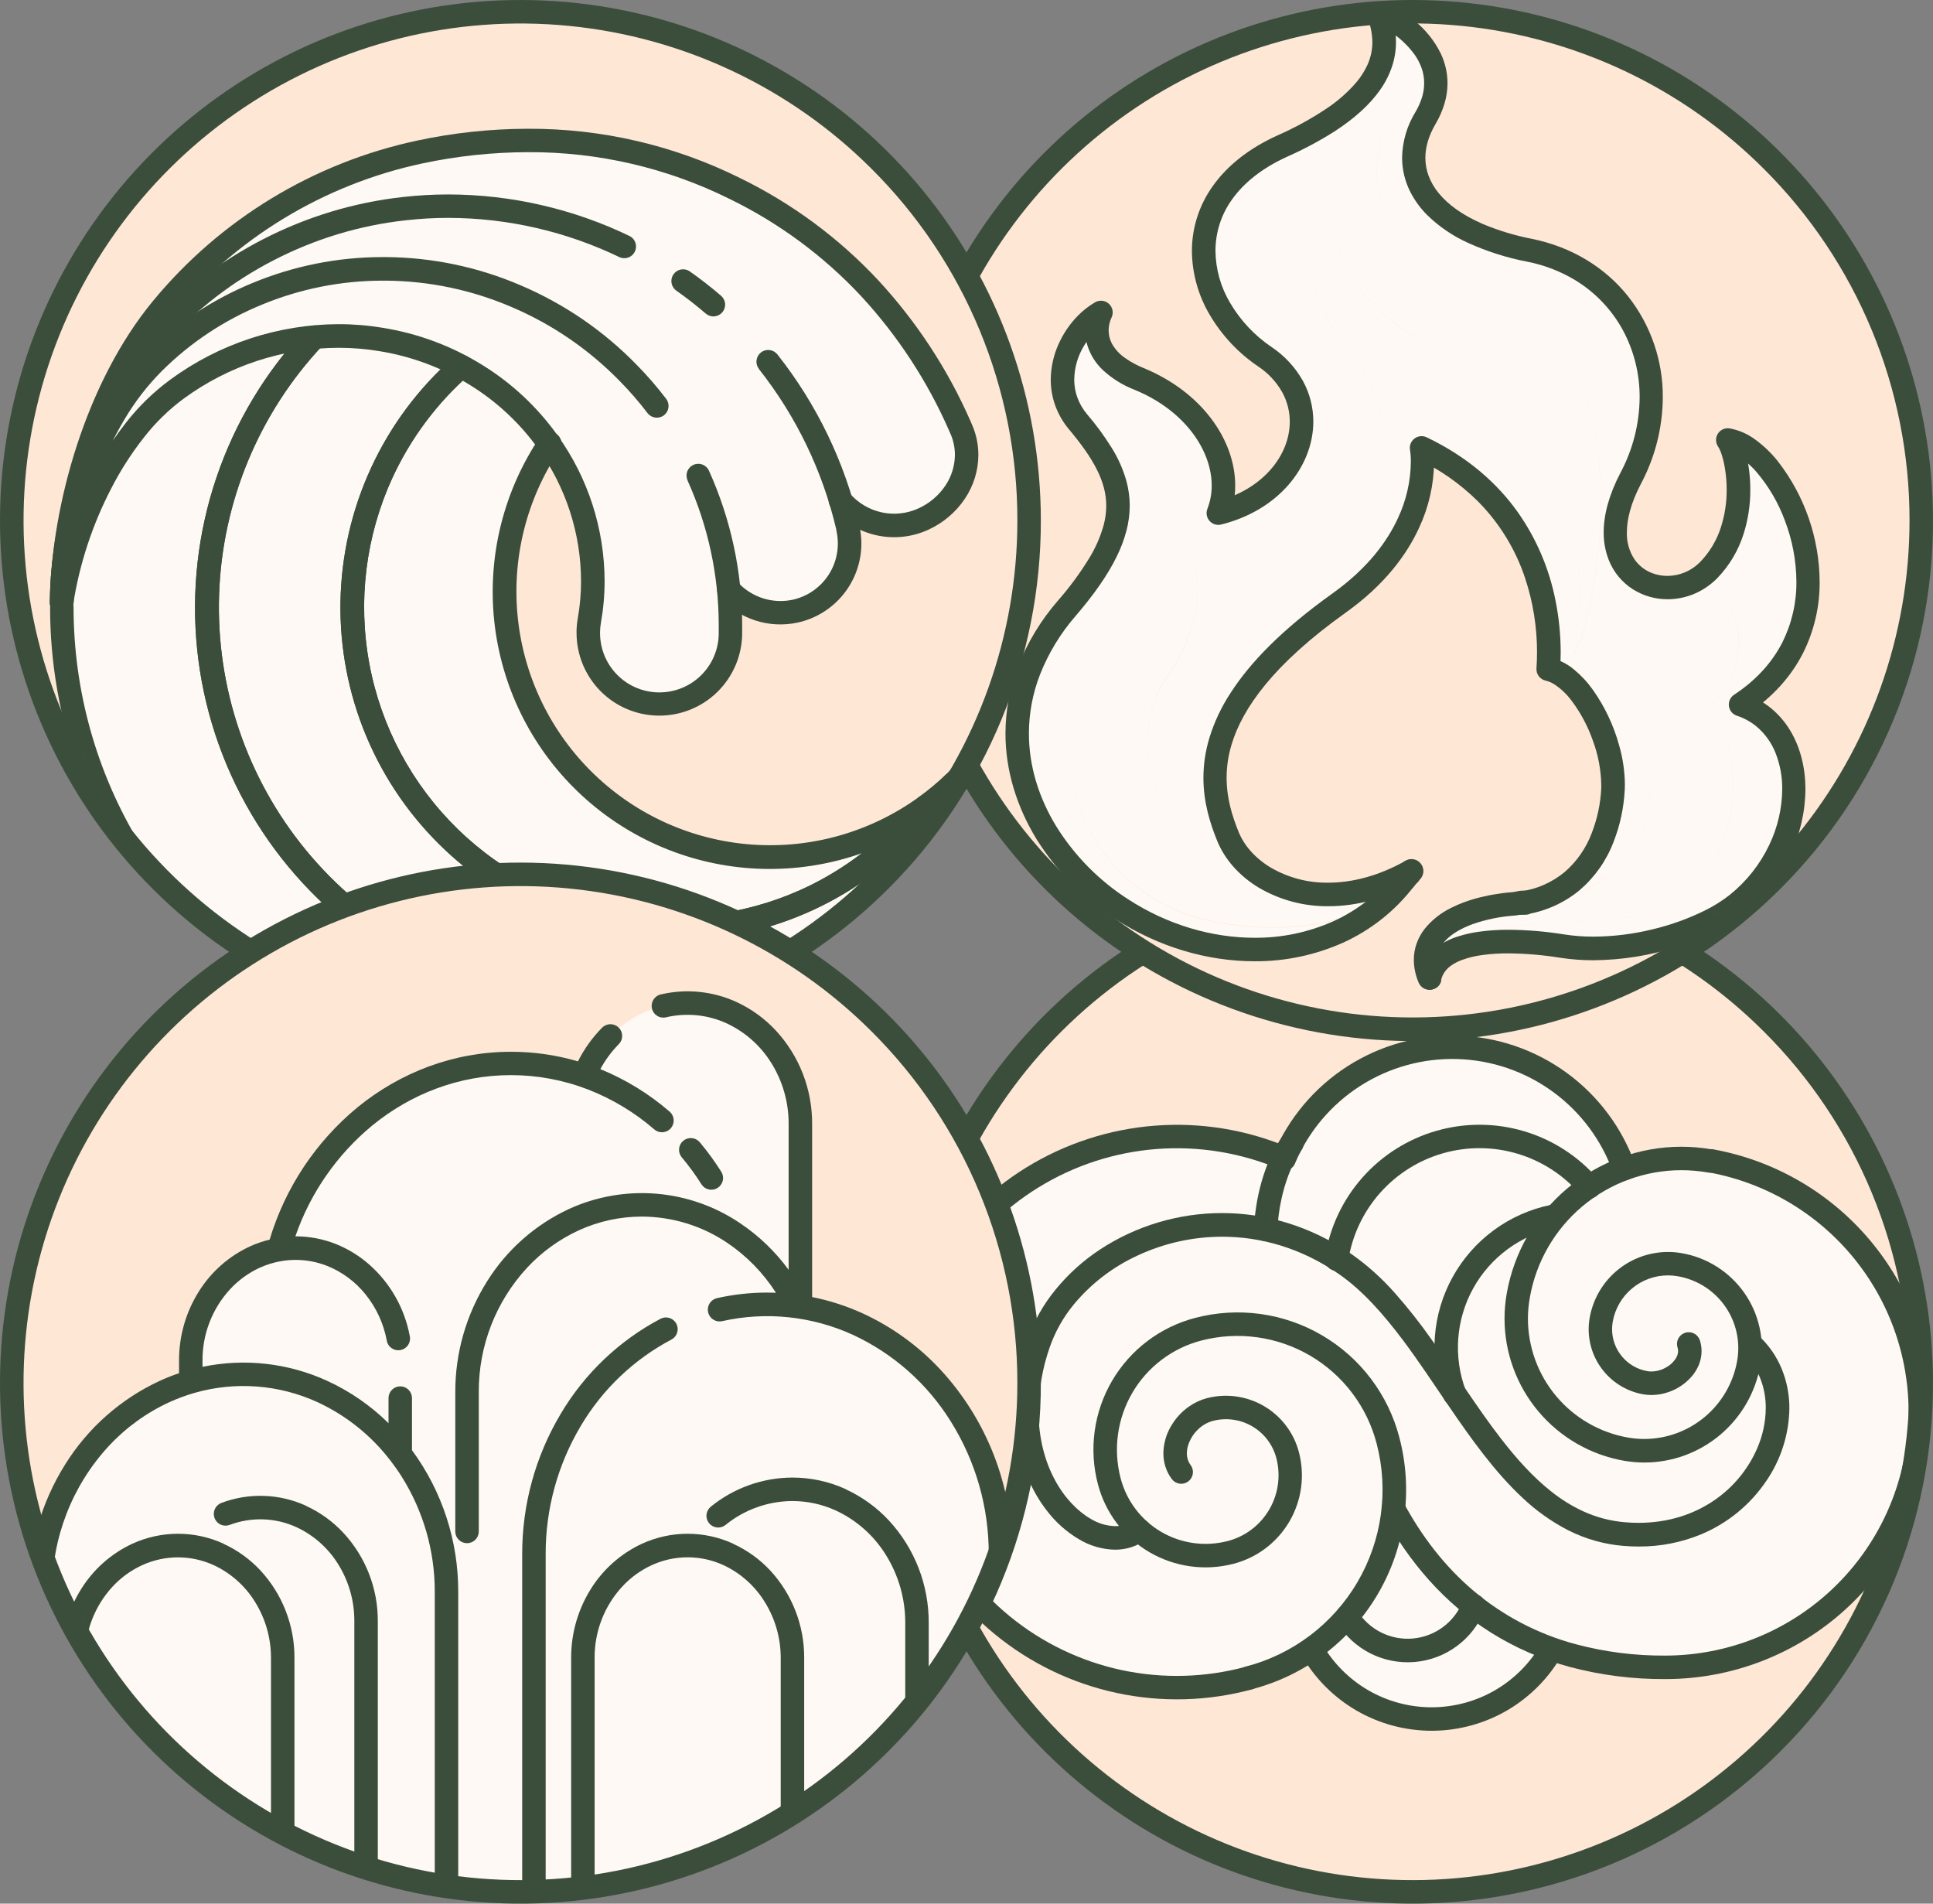 <svg width="260" height="256" viewBox="0 0 260 256" fill="none" xmlns="http://www.w3.org/2000/svg">
<rect x="0" y="0" width="260" height="256" fill="#808080" stroke="none"/>
<path d="M190.003 254.42C227.79 254.42 258.422 223.788 258.422 186.001C258.422 148.214 227.79 117.582 190.003 117.582C152.216 117.582 121.584 148.214 121.584 186.001C121.584 223.788 152.216 254.42 190.003 254.42Z" fill="#FFE7D6"/>
<mask id="mask0_3041_18009" style="mask-type:luminance" maskUnits="userSpaceOnUse" x="121" y="117" width="138" height="138">
<path d="M190.003 254.42C227.79 254.42 258.422 223.788 258.422 186.001C258.422 148.214 227.79 117.582 190.003 117.582C152.216 117.582 121.584 148.214 121.584 186.001C121.584 223.788 152.216 254.42 190.003 254.42Z" fill="white"/>
</mask>
<g mask="url(#mask0_3041_18009)">
<path d="M218.885 157.142C217.226 157.78 215.644 158.601 214.167 159.589C212.342 157.467 210.08 155.763 207.536 154.595C204.992 153.426 202.226 152.819 199.427 152.816C189.747 152.816 181.687 159.976 180.23 169.274C177.303 167.404 174.068 166.07 170.674 165.333C170.674 164.771 170.89 159.976 173.031 155.689C173.277 155.195 173.563 154.721 173.888 154.274C173.888 154.23 173.888 154.191 173.931 154.191C176.111 149.923 179.494 146.388 183.661 144.021C187.828 141.655 192.597 140.561 197.379 140.875C202.161 141.189 206.746 142.897 210.568 145.788C214.39 148.678 217.281 152.626 218.885 157.142Z" fill="#FFF9F5"/>
<path d="M158.719 152.816C163.632 152.834 168.494 153.81 173.033 155.69C170.893 159.976 170.676 164.771 170.676 165.333C157.006 162.458 143.679 170.128 140.123 180.718C133.992 198.93 147.406 210.457 153.664 205.786C151.701 204.029 150.299 201.734 149.632 199.186C148.512 194.889 149.142 190.324 151.384 186.492C153.625 182.659 157.296 179.872 161.589 178.743C166.959 177.343 172.665 178.132 177.453 180.938C182.241 183.743 185.719 188.334 187.124 193.702C187.914 196.692 188.161 199.799 187.854 202.876C187.32 208.24 185.15 213.309 181.638 217.397C180.204 219.046 178.579 220.518 176.797 221.782C174.26 223.55 171.431 224.855 168.44 225.638V225.682C165.266 226.53 161.996 226.964 158.711 226.971C148.933 226.89 139.583 222.948 132.698 216.005C125.813 209.062 121.949 199.68 121.949 189.902C121.949 180.123 125.813 170.741 132.698 163.798C139.583 156.855 148.933 152.913 158.711 152.832L158.719 152.816Z" fill="#FFF9F5"/>
<path d="M209.156 221.727C207.555 224.562 205.237 226.926 202.434 228.582C199.63 230.238 196.441 231.128 193.186 231.163C189.93 231.198 186.722 230.376 183.884 228.78C181.047 227.184 178.678 224.87 177.017 222.07L176.803 221.771C178.585 220.507 180.21 219.035 181.644 217.386C182.494 218.781 183.691 219.932 185.118 220.728C186.545 221.523 188.153 221.936 189.786 221.926C191.695 221.926 193.56 221.356 195.142 220.287C196.723 219.219 197.949 217.702 198.662 215.932C201.801 218.452 205.351 220.413 209.156 221.727Z" fill="#FFF9F5"/>
<path d="M198.662 215.943C197.95 217.714 196.724 219.231 195.142 220.299C193.561 221.367 191.696 221.938 189.787 221.937C188.154 221.948 186.545 221.535 185.118 220.74C183.691 219.944 182.495 218.793 181.645 217.398C185.156 213.309 187.326 208.24 187.86 202.877C190.643 207.93 194.159 212.43 198.662 215.943Z" fill="#FFF9F5"/>
<path d="M199.427 152.816C202.226 152.819 204.992 153.426 207.536 154.595C210.08 155.764 212.341 157.467 214.167 159.589C212.443 160.758 210.887 162.156 209.54 163.745L209.326 163.574C206.789 164.1 204.396 165.168 202.309 166.703C200.222 168.239 198.491 170.206 197.234 172.472C195.977 174.737 195.224 177.247 195.025 179.83C194.827 182.413 195.188 185.009 196.084 187.44C191.545 180.765 187.129 173.945 181.383 170.004C180.993 169.746 180.609 169.488 180.225 169.274C181.687 159.976 189.747 152.816 199.427 152.816Z" fill="#FFF9F5"/>
<path d="M219.14 194.899C222.867 195.548 226.7 194.69 229.796 192.513C232.891 190.337 234.996 187.02 235.647 183.293C235.819 182.445 235.865 181.575 235.781 180.714H235.819C244.862 188.944 236.552 207.795 218.895 206.294C208.696 205.441 202.31 196.612 196.094 187.466V187.422C195.198 184.991 194.837 182.396 195.035 179.812C195.234 177.229 195.987 174.719 197.244 172.454C198.501 170.188 200.232 168.221 202.319 166.685C204.406 165.15 206.799 164.083 209.336 163.557L209.55 163.727C207.025 166.721 205.34 170.332 204.668 174.191C204.255 176.501 204.303 178.87 204.807 181.162C205.311 183.454 206.263 185.624 207.607 187.547C208.952 189.471 210.662 191.111 212.641 192.372C214.62 193.634 216.828 194.492 219.14 194.899Z" fill="#FFF9F5"/>
<path d="M230.585 156.118C239.022 157.642 246.583 162.27 251.78 169.089C256.976 175.908 259.432 184.426 258.664 192.965C257.896 201.505 253.959 209.447 247.629 215.229C241.298 221.012 233.033 224.215 224.459 224.209C218.713 224.209 213.66 223.358 209.157 221.728C205.352 220.418 201.802 218.462 198.662 215.946C194.159 212.433 190.643 207.932 187.86 202.879C188.168 199.802 187.921 196.695 187.13 193.705C185.726 188.337 182.247 183.745 177.459 180.94C172.671 178.135 166.966 177.346 161.596 178.745C157.302 179.875 153.632 182.662 151.39 186.494C149.148 190.327 148.519 194.892 149.639 199.188C150.305 201.737 151.707 204.032 153.67 205.789C147.413 210.459 133.998 198.933 140.129 180.721C143.686 170.131 157.013 162.46 170.683 165.336C174.076 166.073 177.312 167.407 180.239 169.277C180.625 169.496 181.012 169.752 181.397 170.007C187.138 173.948 191.554 180.768 196.098 187.443V187.486C202.314 196.619 208.7 205.448 218.898 206.315C236.556 207.816 244.866 188.964 235.823 180.734H235.784C235.869 181.596 235.823 182.465 235.65 183.313C234.999 187.041 232.895 190.357 229.8 192.534C226.704 194.71 222.871 195.568 219.143 194.92C216.833 194.514 214.625 193.657 212.647 192.397C210.668 191.137 208.957 189.499 207.612 187.577C206.267 185.656 205.314 183.488 204.807 181.197C204.301 178.907 204.251 176.539 204.661 174.229C205.333 170.371 207.018 166.76 209.544 163.765C210.89 162.177 212.447 160.779 214.171 159.61C215.647 158.622 217.23 157.801 218.888 157.163C222.583 155.79 226.579 155.433 230.458 156.131L230.585 156.118Z" fill="#FFF9F5"/>
<path d="M167.602 224.129C162.147 225.614 156.415 225.773 150.885 224.594C145.356 223.414 140.188 220.931 135.813 217.349C131.437 213.768 127.981 209.193 125.733 204.005C123.484 198.817 122.508 193.167 122.885 187.526C123.262 181.884 124.983 176.415 127.902 171.573C130.822 166.731 134.857 162.657 139.67 159.69C144.484 156.724 149.936 154.951 155.574 154.519C161.211 154.086 166.871 155.008 172.08 157.206C172.466 157.369 172.9 157.372 173.289 157.215C173.677 157.058 173.987 156.752 174.15 156.367C174.313 155.981 174.316 155.546 174.159 155.158C174.001 154.77 173.696 154.46 173.31 154.297C167.639 151.906 161.478 150.905 155.342 151.378C149.205 151.85 143.27 153.781 138.031 157.011C132.792 160.241 128.401 164.676 125.223 169.947C122.045 175.217 120.172 181.171 119.76 187.312C119.349 193.452 120.41 199.603 122.857 205.25C125.303 210.898 129.063 215.879 133.824 219.779C138.585 223.68 144.209 226.386 150.228 227.673C156.246 228.96 162.485 228.79 168.425 227.178C168.625 227.124 168.813 227.031 168.977 226.904C169.141 226.778 169.279 226.62 169.382 226.44C169.486 226.261 169.553 226.062 169.579 225.857C169.606 225.651 169.592 225.442 169.538 225.242C169.484 225.042 169.391 224.854 169.265 224.69C169.138 224.526 168.98 224.388 168.801 224.285C168.621 224.181 168.423 224.114 168.217 224.088C168.011 224.061 167.802 224.075 167.602 224.129Z" fill="#3B4E3B"/>
<path d="M229.864 157.666C237.9 159.139 245.095 163.561 250.039 170.065C254.982 176.57 257.317 184.686 256.584 192.823C255.852 200.96 252.105 208.529 246.079 214.046C240.054 219.563 232.184 222.628 224.014 222.642C219.94 222.673 215.881 222.158 211.944 221.11C206.868 219.754 202.156 217.287 198.15 213.888C194.33 210.641 191.245 206.633 188.806 202.109C188.707 201.926 188.573 201.765 188.413 201.634C188.252 201.504 188.067 201.406 187.868 201.347C187.669 201.287 187.461 201.268 187.255 201.289C187.048 201.31 186.848 201.372 186.666 201.47C186.484 201.569 186.322 201.703 186.192 201.863C186.061 202.024 185.963 202.209 185.904 202.408C185.845 202.607 185.825 202.815 185.846 203.021C185.867 203.228 185.929 203.428 186.028 203.61C189.486 210.027 194.248 215.596 200.538 219.547C203.817 221.597 207.38 223.151 211.113 224.159C215.319 225.28 219.656 225.832 224.009 225.802C232.98 225.808 241.628 222.456 248.251 216.406C254.874 210.357 258.993 202.047 259.798 193.112C260.602 184.178 258.033 175.266 252.596 168.131C247.159 160.996 239.249 156.154 230.421 154.558C230.217 154.522 230.008 154.525 229.805 154.569C229.602 154.613 229.41 154.697 229.24 154.815C229.07 154.933 228.924 155.084 228.812 155.258C228.7 155.432 228.623 155.627 228.586 155.831C228.549 156.035 228.553 156.245 228.597 156.447C228.641 156.65 228.724 156.842 228.842 157.012C228.961 157.183 229.111 157.328 229.286 157.441C229.46 157.553 229.655 157.629 229.859 157.666H229.864Z" fill="#3B4E3B"/>
<path d="M207.357 220.97C205.895 223.546 203.789 225.698 201.244 227.214C198.643 228.757 195.678 229.578 192.654 229.594C189.631 229.61 186.657 228.82 184.041 227.304C181.532 225.845 179.437 223.772 177.951 221.279C177.737 220.919 177.389 220.659 176.983 220.556C176.577 220.453 176.147 220.516 175.787 220.73C175.427 220.944 175.167 221.292 175.064 221.698C174.961 222.104 175.024 222.534 175.238 222.894C177 225.848 179.485 228.306 182.459 230.036C185.563 231.833 189.09 232.77 192.676 232.751C196.263 232.732 199.779 231.757 202.864 229.927C205.88 228.13 208.378 225.579 210.111 222.525C210.299 222.162 210.339 221.74 210.222 221.348C210.105 220.956 209.84 220.624 209.484 220.424C209.127 220.223 208.707 220.169 208.311 220.272C207.915 220.375 207.575 220.628 207.362 220.978L207.357 220.97Z" fill="#3B4E3B"/>
<path d="M168.405 227.163C171.93 226.246 175.239 224.642 178.144 222.444C181.048 220.246 183.491 217.496 185.332 214.353C187.173 211.21 188.376 207.735 188.873 204.127C189.369 200.518 189.15 196.848 188.226 193.324C187.483 190.462 186.184 187.775 184.401 185.416C182.618 183.058 180.387 181.074 177.837 179.579C175.286 178.083 172.465 177.106 169.536 176.702C166.608 176.299 163.628 176.477 160.768 177.227C158.438 177.833 156.251 178.892 154.331 180.344C152.411 181.796 150.797 183.612 149.581 185.69C148.364 187.767 147.57 190.063 147.242 192.448C146.915 194.833 147.061 197.258 147.673 199.586C148.168 201.49 149.034 203.276 150.221 204.845C151.407 206.413 152.891 207.732 154.588 208.726C156.285 209.72 158.161 210.37 160.109 210.639C162.057 210.907 164.039 210.789 165.942 210.29C167.503 209.881 168.969 209.169 170.255 208.193C171.54 207.217 172.622 205.998 173.436 204.604C174.25 203.211 174.782 201.67 175.001 200.071C175.22 198.472 175.121 196.845 174.711 195.284C174.03 192.681 172.344 190.455 170.023 189.094C167.701 187.733 164.935 187.349 162.331 188.026C161.486 188.251 160.687 188.621 159.968 189.12C158.929 189.839 158.068 190.785 157.451 191.887C156.832 192.968 156.498 194.189 156.481 195.434C156.48 196.041 156.571 196.645 156.752 197.224C156.943 197.829 157.235 198.398 157.616 198.906C157.74 199.071 157.896 199.211 158.074 199.317C158.253 199.423 158.45 199.492 158.655 199.522C158.861 199.551 159.07 199.54 159.271 199.489C159.472 199.437 159.66 199.347 159.826 199.223C159.992 199.098 160.132 198.943 160.238 198.764C160.344 198.586 160.413 198.389 160.443 198.183C160.472 197.978 160.461 197.769 160.41 197.568C160.358 197.367 160.268 197.178 160.144 197.012C159.976 196.79 159.847 196.541 159.764 196.275C159.68 196.002 159.638 195.719 159.641 195.434C159.647 194.98 159.734 194.531 159.899 194.108C160.17 193.388 160.602 192.738 161.162 192.21C161.715 191.673 162.395 191.285 163.138 191.08C164.933 190.614 166.84 190.878 168.441 191.816C170.041 192.753 171.204 194.287 171.675 196.081C172.026 197.424 172.066 198.83 171.793 200.19C171.519 201.551 170.939 202.832 170.097 203.935C168.863 205.559 167.119 206.721 165.145 207.234C163.644 207.627 162.08 207.721 160.543 207.509C159.005 207.298 157.525 206.785 156.186 206.001C154.847 205.217 153.676 204.176 152.74 202.939C151.803 201.701 151.12 200.291 150.729 198.789C150.225 196.863 150.106 194.856 150.377 192.883C150.649 190.91 151.306 189.01 152.312 187.291C153.318 185.573 154.653 184.069 156.24 182.866C157.827 181.663 159.636 180.785 161.562 180.281C164.021 179.64 166.581 179.489 169.098 179.837C171.615 180.186 174.039 181.026 176.23 182.312C178.422 183.597 180.339 185.301 181.872 187.328C183.405 189.354 184.524 191.662 185.165 194.121C186.811 200.427 185.885 207.128 182.591 212.752C179.298 218.375 173.905 222.461 167.6 224.11C167.397 224.16 167.207 224.25 167.039 224.375C166.872 224.5 166.73 224.656 166.624 224.836C166.517 225.016 166.447 225.215 166.418 225.422C166.389 225.628 166.401 225.839 166.454 226.041C166.507 226.243 166.6 226.433 166.727 226.599C166.853 226.765 167.012 226.904 167.193 227.009C167.374 227.113 167.573 227.18 167.781 227.207C167.988 227.234 168.198 227.219 168.4 227.163H168.405Z" fill="#3B4E3B"/>
<path d="M230.3 154.577C228.925 154.335 227.531 154.212 226.135 154.211C220.527 154.22 215.102 156.203 210.81 159.813C206.518 163.422 203.634 168.427 202.664 173.95C202.467 175.068 202.368 176.201 202.367 177.336C202.374 181.898 203.987 186.312 206.922 189.805C209.857 193.297 213.927 195.646 218.42 196.438C219.335 196.598 220.262 196.679 221.19 196.68C224.914 196.674 228.517 195.357 231.368 192.961C234.218 190.564 236.134 187.24 236.779 183.573C237.075 181.891 237.036 180.168 236.666 178.501C236.295 176.834 235.599 175.257 234.618 173.859C233.637 172.462 232.39 171.271 230.949 170.356C229.507 169.441 227.899 168.819 226.217 168.526C224.832 168.282 223.413 168.313 222.041 168.618C220.668 168.923 219.369 169.496 218.218 170.303C217.067 171.11 216.086 172.136 215.332 173.323C214.577 174.509 214.064 175.833 213.821 177.218C213.73 177.728 213.684 178.246 213.685 178.765C213.687 180.854 214.425 182.875 215.769 184.473C217.112 186.072 218.976 187.147 221.033 187.509C221.394 187.57 221.76 187.601 222.127 187.601C222.963 187.598 223.791 187.446 224.574 187.153C225.721 186.733 226.743 186.028 227.543 185.105C227.942 184.643 228.265 184.12 228.5 183.557C228.744 182.967 228.87 182.336 228.871 181.698C228.871 181.208 228.795 180.722 228.647 180.256C228.52 179.857 228.24 179.524 227.869 179.331C227.497 179.139 227.064 179.101 226.665 179.228C226.266 179.355 225.933 179.635 225.74 180.006C225.548 180.378 225.51 180.811 225.637 181.21C225.688 181.368 225.714 181.532 225.714 181.698C225.706 182.014 225.618 182.323 225.456 182.595C225.13 183.138 224.664 183.584 224.107 183.885C223.503 184.236 222.818 184.426 222.119 184.437C221.935 184.437 221.751 184.422 221.569 184.39C220.244 184.157 219.043 183.464 218.177 182.433C217.312 181.403 216.836 180.101 216.834 178.755C216.834 178.42 216.863 178.086 216.919 177.757C217.226 176.009 218.139 174.426 219.497 173.284C220.854 172.143 222.571 171.515 224.345 171.512C224.786 171.512 225.226 171.551 225.66 171.628C226.935 171.846 228.154 172.315 229.247 173.006C230.34 173.698 231.286 174.599 232.029 175.657C232.772 176.716 233.299 177.911 233.578 179.174C233.857 180.437 233.884 181.742 233.656 183.016C233.137 185.951 231.603 188.612 229.321 190.53C227.04 192.449 224.156 193.505 221.175 193.513C220.43 193.512 219.687 193.447 218.954 193.317C215.193 192.654 211.784 190.689 209.327 187.765C206.869 184.841 205.52 181.145 205.514 177.326C205.517 176.374 205.604 175.425 205.772 174.489C206.614 169.695 209.118 165.351 212.844 162.22C216.571 159.089 221.28 157.37 226.148 157.365C227.358 157.366 228.566 157.472 229.758 157.683C230.171 157.755 230.595 157.661 230.938 157.42C231.281 157.18 231.515 156.813 231.587 156.401C231.66 155.988 231.565 155.564 231.325 155.221C231.085 154.878 230.718 154.645 230.305 154.572L230.3 154.577Z" fill="#3B4E3B"/>
<path d="M174.196 156.431C175.997 152.168 179.044 148.549 182.939 146.048C186.833 143.547 191.393 142.283 196.019 142.419C200.645 142.556 205.122 144.088 208.862 146.814C212.602 149.54 215.431 153.333 216.977 157.695C217.117 158.09 217.408 158.413 217.786 158.593C218.164 158.773 218.598 158.796 218.993 158.656C219.387 158.516 219.71 158.225 219.891 157.847C220.071 157.469 220.093 157.035 219.954 156.64C218.193 151.679 214.975 147.366 210.721 144.266C206.466 141.166 201.374 139.425 196.113 139.269C190.851 139.114 185.665 140.552 181.236 143.396C176.806 146.239 173.339 150.355 171.289 155.203C171.201 155.396 171.152 155.603 171.145 155.815C171.139 156.026 171.175 156.237 171.251 156.434C171.328 156.631 171.443 156.811 171.59 156.962C171.738 157.114 171.914 157.235 172.109 157.317C172.304 157.399 172.513 157.442 172.724 157.441C172.936 157.441 173.145 157.398 173.34 157.316C173.534 157.233 173.71 157.112 173.858 156.96C174.005 156.808 174.12 156.628 174.196 156.431Z" fill="#3B4E3B"/>
<path d="M152.272 204.503C151.951 204.745 151.592 204.93 151.21 205.053C150.811 205.177 150.396 205.239 149.979 205.236C148.821 205.197 147.693 204.858 146.706 204.251C144.963 203.247 143.193 201.455 141.878 198.999C140.562 196.544 139.693 193.439 139.691 189.794C139.717 186.878 140.218 183.986 141.176 181.231C141.907 179.111 143.013 177.139 144.442 175.41C146.771 172.605 149.701 170.36 153.015 168.841C156.575 167.178 160.457 166.315 164.387 166.313C169.545 166.313 174.961 167.801 180.058 171.314C183.238 173.501 186.091 176.73 188.827 180.385C190.873 183.132 192.851 186.124 194.876 189.095C197.917 193.55 201.066 197.963 204.8 201.437C206.632 203.174 208.702 204.642 210.947 205.796C213.255 206.964 215.768 207.675 218.346 207.89C219.043 207.947 219.731 207.975 220.41 207.975C223.302 207.993 226.169 207.432 228.841 206.324C232.379 204.84 235.408 202.359 237.559 199.183C239.547 196.296 240.634 192.886 240.682 189.381C240.689 187.564 240.338 185.763 239.651 184.081C238.941 182.354 237.855 180.807 236.473 179.552C236.16 179.304 235.765 179.183 235.367 179.215C234.969 179.246 234.598 179.428 234.328 179.722C234.059 180.016 233.91 180.402 233.913 180.801C233.917 181.2 234.071 181.583 234.345 181.873C235.385 182.814 236.2 183.975 236.731 185.273C237.254 186.574 237.517 187.966 237.505 189.369C237.488 191.234 237.094 193.076 236.347 194.785C235.11 197.628 233.089 200.061 230.52 201.798C227.828 203.624 224.439 204.787 220.392 204.79C219.807 204.79 219.205 204.764 218.586 204.712C216.649 204.553 214.753 204.059 212.984 203.253C211.44 202.54 209.988 201.642 208.659 200.58C206.255 198.685 204.037 196.237 201.914 193.495C198.726 189.384 195.76 184.631 192.583 180.179C191.038 177.975 189.369 175.861 187.584 173.847C185.876 171.91 183.949 170.179 181.84 168.688C176.212 164.82 170.144 163.13 164.376 163.133C158.564 163.131 152.877 164.821 148.009 167.997C145.733 169.487 143.7 171.317 141.981 173.424C140.314 175.446 139.025 177.752 138.174 180.23C137.107 183.31 136.549 186.543 136.523 189.802C136.523 195.337 138.29 199.938 140.831 203.183C142.003 204.715 143.458 206.008 145.117 206.992C146.583 207.879 148.256 208.364 149.969 208.401C150.711 208.404 151.449 208.292 152.156 208.068C152.877 207.84 153.554 207.491 154.158 207.036C154.323 206.912 154.463 206.756 154.569 206.577C154.674 206.399 154.743 206.201 154.773 205.996C154.802 205.791 154.79 205.582 154.739 205.381C154.687 205.18 154.597 204.992 154.472 204.826C154.348 204.66 154.192 204.52 154.013 204.415C153.835 204.309 153.637 204.24 153.432 204.211C153.227 204.182 153.018 204.193 152.817 204.245C152.616 204.296 152.428 204.387 152.262 204.511L152.272 204.503Z" fill="#3B4E3B"/>
<path d="M171.822 165.384H170.896L171.822 165.399H170.896L171.822 165.415V165.399C171.877 164.067 172.045 162.742 172.323 161.438C172.561 160.273 172.891 159.13 173.31 158.018C173.755 156.824 174.347 155.689 175.072 154.642C175.192 154.472 175.277 154.281 175.323 154.079C175.369 153.876 175.374 153.667 175.339 153.463C175.304 153.258 175.229 153.063 175.118 152.887C175.008 152.712 174.864 152.56 174.694 152.44C174.525 152.32 174.334 152.235 174.131 152.189C173.929 152.144 173.72 152.138 173.515 152.173C173.311 152.208 173.115 152.283 172.94 152.394C172.765 152.505 172.613 152.649 172.493 152.818C171.582 154.129 170.844 155.553 170.298 157.053C169.62 158.902 169.148 160.819 168.89 162.771C168.766 163.632 168.689 164.499 168.66 165.368C168.67 165.777 168.838 166.166 169.128 166.454C169.419 166.742 169.81 166.906 170.219 166.911C170.628 166.917 171.023 166.764 171.321 166.485C171.62 166.205 171.799 165.821 171.82 165.412L171.822 165.384Z" fill="#3B4E3B"/>
<path d="M181.347 169.518C181.873 166.145 183.355 162.993 185.616 160.436C187.878 157.878 190.825 156.022 194.108 155.087C197.391 154.153 200.874 154.178 204.143 155.161C207.413 156.143 210.332 158.042 212.556 160.633C212.691 160.79 212.857 160.919 213.042 161.012C213.227 161.105 213.429 161.161 213.636 161.177C213.843 161.192 214.051 161.166 214.248 161.101C214.445 161.036 214.627 160.933 214.784 160.798C214.942 160.662 215.071 160.497 215.164 160.312C215.257 160.126 215.313 159.925 215.328 159.718C215.344 159.511 215.318 159.303 215.253 159.106C215.188 158.909 215.085 158.726 214.949 158.569C212.33 155.525 208.894 153.294 205.047 152.141C201.199 150.988 197.103 150.961 193.241 152.062C189.378 153.164 185.912 155.348 183.252 158.356C180.592 161.365 178.849 165.073 178.229 169.041C178.191 169.248 178.195 169.461 178.24 169.667C178.286 169.873 178.372 170.068 178.494 170.24C178.617 170.412 178.772 170.558 178.951 170.669C179.131 170.78 179.331 170.854 179.539 170.886C179.748 170.919 179.96 170.909 180.165 170.858C180.37 170.806 180.562 170.715 180.731 170.588C180.899 170.461 181.041 170.302 181.147 170.119C181.253 169.937 181.321 169.735 181.347 169.526V169.518Z" fill="#3B4E3B"/>
<path d="M196.737 215.371C196.188 216.741 195.269 217.932 194.082 218.811C192.896 219.689 191.489 220.221 190.018 220.347C188.547 220.473 187.07 220.187 185.751 219.523C184.433 218.858 183.325 217.84 182.551 216.583C182.332 216.226 181.98 215.971 181.572 215.874C181.165 215.777 180.735 215.846 180.378 216.066C180.022 216.285 179.767 216.638 179.67 217.045C179.573 217.453 179.642 217.882 179.861 218.239C180.941 219.997 182.489 221.42 184.331 222.35C186.173 223.279 188.238 223.678 190.294 223.502C192.35 223.325 194.316 222.581 195.973 221.351C197.63 220.122 198.913 218.455 199.677 216.539C199.757 216.346 199.797 216.139 199.796 215.93C199.795 215.721 199.753 215.515 199.671 215.322C199.59 215.13 199.471 214.956 199.322 214.81C199.173 214.664 198.996 214.549 198.802 214.471C198.608 214.394 198.401 214.356 198.192 214.36C197.983 214.363 197.777 214.408 197.586 214.491C197.394 214.575 197.222 214.696 197.077 214.847C196.933 214.998 196.82 215.176 196.745 215.371H196.737Z" fill="#3B4E3B"/>
<path d="M197.132 186.933C196.306 184.715 195.969 182.345 196.146 179.985C196.322 177.625 197.006 175.331 198.152 173.26C199.298 171.189 200.878 169.391 202.784 167.988C204.69 166.585 206.877 165.611 209.195 165.133C209.605 165.049 209.965 164.805 210.196 164.456C210.427 164.106 210.509 163.679 210.425 163.268C210.341 162.858 210.097 162.498 209.747 162.267C209.398 162.036 208.971 161.954 208.56 162.038C205.796 162.609 203.188 163.77 200.915 165.443C198.642 167.116 196.757 169.261 195.391 171.73C194.024 174.2 193.208 176.936 192.998 179.75C192.788 182.565 193.189 185.392 194.173 188.037C194.32 188.429 194.616 188.747 194.997 188.921C195.378 189.095 195.812 189.11 196.204 188.964C196.597 188.817 196.915 188.521 197.089 188.14C197.263 187.759 197.278 187.325 197.132 186.933Z" fill="#3B4E3B"/>
</g>
<path d="M258.421 186.002H256.84C256.84 201.465 251.477 216.45 241.667 228.403C231.857 240.355 218.206 248.537 203.04 251.553C187.874 254.569 172.131 252.234 158.494 244.944C144.857 237.654 134.169 225.862 128.252 211.576C122.335 197.289 121.554 181.393 126.043 166.596C130.532 151.799 140.013 139.016 152.87 130.425C165.727 121.834 181.165 117.968 196.554 119.483C211.943 120.999 226.33 127.804 237.264 138.738C243.481 144.937 248.41 152.305 251.77 160.416C255.13 168.527 256.853 177.222 256.84 186.002H260C260 169.807 254.385 154.113 244.112 141.594C233.838 129.075 219.541 120.505 203.658 117.345C187.774 114.186 171.286 116.631 157.003 124.265C142.72 131.899 131.526 144.249 125.329 159.211C119.131 174.174 118.313 190.822 123.014 206.319C127.715 221.817 137.644 235.205 151.11 244.203C164.576 253.2 180.744 257.25 196.861 255.663C212.978 254.075 228.046 246.949 239.498 235.497C246.007 229.004 251.169 221.289 254.687 212.795C258.205 204.301 260.011 195.196 260 186.002H258.421Z" fill="#3B4E3B"/>
<path d="M258.415 70.062C258.415 107.853 227.784 138.488 189.994 138.488C152.203 138.488 121.572 107.853 121.572 70.062C121.572 32.271 152.205 1.641 189.994 1.641C227.782 1.641 258.415 32.276 258.415 70.062Z" fill="#FFE7D6"/>
<mask id="mask1_3041_18009" style="mask-type:luminance" maskUnits="userSpaceOnUse" x="121" y="1" width="138" height="138">
<path d="M258.448 69.925C258.448 107.716 227.818 138.352 190.027 138.352C152.236 138.352 121.605 107.716 121.605 69.925C121.605 32.134 152.238 1.504 190.027 1.504C227.815 1.504 258.448 32.139 258.448 69.925Z" fill="white"/>
</mask>
<g mask="url(#mask1_3041_18009)">
<path d="M188.973 118.277C189.231 117.991 189.437 117.728 189.571 117.542C189.62 117.452 189.667 117.374 189.708 117.305C189.478 117.645 189.218 117.957 188.973 118.277Z" fill="#FFF9F5"/>
<path d="M189.555 117.578C189.652 117.446 189.743 117.309 189.825 117.168C189.787 117.227 189.735 117.284 189.691 117.341C189.648 117.398 189.604 117.475 189.555 117.578Z" fill="#FFF9F5"/>
<path d="M155.411 93.88C155.776 92.916 156.258 92.001 156.845 91.153C163.74 81.274 161.016 73.24 157.332 68.086C158.563 73.245 156.558 77.63 148.993 86.242C138.438 98.268 144.257 121.531 165.429 124.278C180.248 126.205 186.805 120.698 188.951 118.224C189.196 117.905 189.467 117.592 189.686 117.252C189.73 117.195 189.781 117.139 189.82 117.079C166.786 132.53 150.064 107.791 155.411 93.88Z" fill="#FFF9F5"/>
<path d="M234.076 94.832C251.222 83.547 240.267 60.482 232.387 59.252C233.829 61.215 235.578 70.787 229.882 76.675C224.187 82.564 212.513 77.411 219.33 64.398C226.147 51.385 219.879 36.597 205.749 33.731C191.699 30.894 187.492 23.171 191.73 15.959C195.968 8.747 189.69 3.549 185.32 1.641C188.065 8.319 184.425 14.326 172.509 19.715C157.79 26.369 159.759 40.933 170.141 48.049C178.973 54.103 175.377 66.208 163.891 69.071C166.31 62.932 162.261 54.73 153.251 51.034C146.379 48.212 147.318 43.698 148.12 42.078C143.851 44.531 140.661 51.557 145.043 56.804C151.654 64.71 153.233 70.539 143.557 81.824C130.941 96.547 137.666 113.724 150.919 122.321C163.733 130.644 180.422 129.473 188.965 118.294C186.819 120.768 180.262 126.275 165.444 124.348C144.272 121.601 138.453 98.337 149.008 86.312C156.56 77.71 158.577 73.309 157.347 68.156C161.03 73.315 163.754 81.344 156.859 91.223C156.272 92.07 155.791 92.986 155.425 93.95C159.606 86.137 168.26 79.054 176.001 75.187C188.106 69.138 188.106 55.883 182.708 49.017C177.309 42.15 174.523 35.604 177.636 31.348C178.292 35.106 179.599 40.995 188.924 44.761C190.143 45.262 191.325 45.847 192.463 46.512C192.416 46.486 192.378 46.45 192.324 46.422C180.417 40.425 173.422 27.295 185.934 18.097C185.934 18.097 182.132 29.137 191.704 33.553C201.277 37.969 212.438 46.558 214.522 57.97C216.606 69.381 214.202 83.57 211.667 87.945C215.794 90.945 218.659 94.651 220.305 98.508C220.32 94.546 221.491 90.808 225.239 88.93C229.24 86.934 232.934 84.029 232.934 81.896C234.897 85.507 233.914 93.021 229.005 95.477C235.712 98.745 235.552 121.813 218.688 123.45C201.824 125.088 192.669 123.394 192.264 131.601C193.412 126.043 203.062 126.203 210.129 127.309C218.623 128.635 228.812 125.504 233.602 121.635C243.762 113.484 243.674 98.023 234.076 94.832Z" fill="#FFF9F5"/>
<path d="M218.674 123.449C235.528 121.811 235.699 98.743 228.992 95.475C233.893 93.019 234.883 85.495 232.92 81.894C232.92 84.022 229.227 86.932 225.226 88.929C221.478 90.806 220.307 94.544 220.292 98.506C224.844 109.118 219.923 120.764 205.158 121.426C204.983 121.426 204.841 121.427 204.663 121.442C204.302 121.496 203.972 121.599 203.585 121.63C195.532 122.275 189.971 126.041 192.261 131.6C192.664 123.392 201.831 125.084 218.674 123.449Z" fill="#FFF9F5"/>
<path d="M195.126 48.154C204.44 54.602 215.472 68.015 211.65 87.895C214.185 83.51 216.594 69.323 214.505 57.919C212.416 46.516 201.257 37.919 191.688 33.503C182.118 29.087 185.918 18.047 185.918 18.047C173.405 27.245 180.4 40.374 192.307 46.371C192.361 46.4 192.4 46.436 192.446 46.462C193.305 46.952 194.185 47.493 195.09 48.13L195.126 48.154Z" fill="#FFF9F5"/>
<path d="M192.459 46.484C193.387 46.962 194.272 47.521 195.103 48.153C194.198 47.526 193.318 46.974 192.459 46.484Z" fill="#FFF9F5"/>
<path d="M220.3 98.469C218.655 94.623 215.791 90.906 211.662 87.906C215.484 68.013 204.452 54.606 195.138 48.165L195.102 48.142C194.271 47.51 193.386 46.951 192.458 46.473C191.32 45.808 190.138 45.223 188.919 44.721C179.595 40.953 178.287 35.064 177.632 31.309C174.518 35.565 177.304 42.109 182.703 48.977C188.101 55.846 188.101 69.097 175.996 75.148C168.258 79.017 159.602 86.098 155.42 93.911C150.071 107.822 166.796 132.561 189.83 117.11C178.318 123.558 167.845 119.073 165.147 112.444C162.449 105.815 160.231 95.224 180.108 81.04C193.358 71.583 191.166 60.18 191.166 60.18C206.854 67.694 208.768 82.347 208.216 89.954C212.846 90.986 217.244 99.862 216.919 106.068C216.809 108.309 216.335 110.517 215.515 112.606C213.674 117.249 210.062 120.602 204.664 121.407C204.842 121.407 204.984 121.407 205.159 121.392C219.931 120.726 224.853 109.08 220.3 98.469Z" fill="#FFF9F5"/>
<path d="M188.946 118.232L190.137 119.264C190.395 118.952 190.64 118.671 190.818 118.426C190.862 118.365 190.902 118.301 190.937 118.235C190.965 118.183 190.994 118.134 191.04 118.059C191.254 117.706 191.321 117.282 191.225 116.88C191.13 116.477 190.881 116.128 190.531 115.908C190.182 115.687 189.76 115.612 189.355 115.7C188.951 115.787 188.598 116.03 188.37 116.375C188.205 116.633 187.965 116.909 187.689 117.273C187.441 117.599 187.33 118.009 187.378 118.416C187.427 118.822 187.632 119.194 187.95 119.453C188.267 119.712 188.673 119.837 189.082 119.801C189.49 119.766 189.868 119.573 190.137 119.264L188.946 118.232L190.204 119.187C190.413 118.908 190.697 118.575 190.991 118.142L189.681 117.26L188.321 116.458C188.285 116.517 188.221 116.623 188.151 116.757L189.544 117.497L188.27 116.566C188.179 116.692 187.983 116.935 187.754 117.195L188.943 118.227L190.202 119.182L188.946 118.232Z" fill="#3B4E3B"/>
<path d="M189.555 117.533L190.845 118.454C191.067 118.144 191.18 117.938 191.209 117.899C191.415 117.544 191.475 117.123 191.376 116.724C191.276 116.326 191.026 115.982 190.677 115.765C190.329 115.549 189.909 115.476 189.508 115.563C189.107 115.651 188.756 115.891 188.529 116.233L189.138 116.651L188.557 116.194L188.529 116.233L189.138 116.651L188.557 116.194C188.557 116.194 188.508 116.251 188.426 116.359C188.393 116.402 188.364 116.447 188.338 116.493C188.302 116.553 188.237 116.658 188.168 116.792C187.978 117.146 187.93 117.559 188.034 117.947C188.138 118.334 188.386 118.668 188.727 118.88C189.068 119.091 189.477 119.165 189.87 119.086C190.264 119.007 190.612 118.781 190.845 118.454L189.555 117.533L190.948 118.276C190.977 118.224 191.005 118.175 191.051 118.1L189.692 117.295L190.961 118.234L190.512 117.902L190.953 118.247L190.505 117.914L190.946 118.26L190.773 118.126L190.943 118.26L190.77 118.126L190.941 118.26C191.001 118.189 191.058 118.115 191.111 118.038L189.806 117.148L188.431 116.375L189.277 116.852L188.436 116.364L189.282 116.841L188.441 116.354L188.549 116.416L188.444 116.354L188.552 116.416L188.446 116.354C188.446 116.354 188.384 116.455 188.261 116.63L189.55 117.548L190.943 118.291L189.555 117.533Z" fill="#3B4E3B"/>
<path d="M193.826 131.857C193.885 131.556 193.989 131.267 194.135 130.998C194.401 130.523 194.776 130.118 195.229 129.816C195.655 129.526 196.115 129.289 196.599 129.11C197.515 128.774 198.467 128.543 199.436 128.424C200.577 128.272 201.726 128.2 202.877 128.207C205.231 128.228 207.581 128.428 209.906 128.805C211.366 129.027 212.842 129.137 214.319 129.133C218.195 129.104 222.044 128.483 225.733 127.291C227.426 126.755 229.075 126.087 230.665 125.295C232.067 124.608 233.392 123.775 234.619 122.808C237.239 120.699 239.348 118.025 240.791 114.987C242.115 112.226 242.815 109.207 242.84 106.145C242.84 103.292 242.182 100.558 240.81 98.268C240.124 97.117 239.245 96.092 238.212 95.24C237.134 94.36 235.904 93.686 234.583 93.251L234.085 94.749L234.952 96.067C238.498 93.746 240.977 90.873 242.54 87.785C244.022 84.811 244.781 81.528 244.753 78.205C244.706 72.353 242.738 66.679 239.151 62.056C238.27 60.94 237.24 59.95 236.092 59.112C235.073 58.352 233.891 57.837 232.641 57.609C232.332 57.56 232.015 57.605 231.731 57.736C231.448 57.868 231.21 58.081 231.047 58.348C230.885 58.615 230.805 58.925 230.819 59.237C230.833 59.55 230.939 59.851 231.124 60.103C231.17 60.17 231.212 60.241 231.248 60.314C231.383 60.589 231.497 60.873 231.588 61.166C231.797 61.84 231.952 62.53 232.052 63.229C232.183 64.104 232.249 64.988 232.248 65.873C232.255 67.577 231.994 69.272 231.475 70.895C230.928 72.621 229.993 74.2 228.743 75.51C228.142 76.137 227.418 76.635 226.618 76.972C225.877 77.285 225.082 77.446 224.278 77.447C223.573 77.449 222.873 77.321 222.215 77.068C221.24 76.697 220.404 76.036 219.818 75.174C219.131 74.11 218.784 72.861 218.823 71.594C218.823 69.874 219.339 67.686 220.716 65.063C222.621 61.489 223.63 57.506 223.656 53.456C223.691 48.516 222.041 43.712 218.977 39.837C215.944 36.032 211.497 33.223 206.047 32.119C203.787 31.682 201.577 31.014 199.454 30.125C196.691 28.931 194.739 27.481 193.506 25.964C192.93 25.27 192.474 24.486 192.154 23.643C191.866 22.871 191.72 22.053 191.721 21.229C191.721 19.797 192.152 18.273 193.075 16.697C193.6 15.816 194.013 14.873 194.305 13.89C194.565 13.012 194.697 12.101 194.7 11.184C194.695 9.812 194.388 8.457 193.8 7.217C192.959 5.501 191.75 3.991 190.261 2.794C188.95 1.711 187.495 0.815 185.938 0.132C185.65 0.006 185.331 -0.031 185.022 0.026C184.713 0.083 184.428 0.23 184.203 0.45C183.978 0.67 183.824 0.951 183.761 1.259C183.697 1.567 183.727 1.886 183.846 2.177C184.321 3.281 184.576 4.468 184.594 5.67C184.592 6.731 184.363 7.779 183.921 8.744C183.534 9.581 183.036 10.362 182.44 11.066C181.252 12.444 179.877 13.649 178.354 14.646C176.291 16.017 174.112 17.207 171.844 18.203C167.926 19.975 165.032 22.33 163.126 25.023C161.299 27.572 160.316 30.629 160.317 33.764C160.349 36.782 161.175 39.737 162.713 42.333C164.343 45.105 166.571 47.478 169.234 49.28C170.574 50.165 171.684 51.357 172.471 52.757C173.136 53.968 173.484 55.329 173.482 56.711C173.482 58.906 172.623 61.173 170.939 63.113C169.254 65.053 166.752 66.654 163.494 67.467L163.876 68.999L165.344 69.577C165.877 68.213 166.149 66.76 166.143 65.295C166.143 62.2 164.993 59.038 162.891 56.267C160.789 53.497 157.732 51.108 153.837 49.499C152.957 49.151 152.122 48.7 151.348 48.155C150.597 47.65 149.978 46.972 149.542 46.179C149.264 45.641 149.119 45.044 149.119 44.438C149.12 44.099 149.163 43.761 149.248 43.432C149.308 43.183 149.395 42.941 149.506 42.71C149.654 42.407 149.701 42.064 149.64 41.733C149.579 41.401 149.413 41.097 149.167 40.867C148.921 40.636 148.608 40.49 148.273 40.45C147.938 40.411 147.599 40.48 147.306 40.646C146.448 41.146 145.661 41.759 144.967 42.47C143.875 43.586 142.993 44.89 142.364 46.319C141.697 47.806 141.345 49.416 141.332 51.047C141.331 52.217 141.528 53.378 141.915 54.482C142.344 55.676 142.981 56.783 143.798 57.753C145.418 59.685 146.684 61.452 147.525 63.126C147.928 63.909 148.247 64.732 148.477 65.582C148.689 66.377 148.796 67.196 148.797 68.019C148.792 68.89 148.677 69.757 148.454 70.598C148.009 72.201 147.337 73.731 146.457 75.143C145.24 77.119 143.86 78.99 142.33 80.736C140.04 83.358 138.218 86.354 136.942 89.593C135.823 92.48 135.246 95.548 135.242 98.644C135.242 103.684 136.79 108.526 139.387 112.792C142.09 117.138 145.725 120.828 150.03 123.595C155.836 127.363 162.411 129.27 168.751 129.27C172.847 129.296 176.9 128.445 180.64 126.775C184.398 125.074 187.677 122.469 190.184 119.192C190.438 118.859 190.55 118.439 190.494 118.023C190.439 117.608 190.221 117.232 189.888 116.977C189.555 116.723 189.135 116.611 188.72 116.666C188.305 116.722 187.928 116.94 187.674 117.273C185.482 120.14 182.612 122.417 179.322 123.899C175.995 125.383 172.389 126.137 168.746 126.11C163.035 126.11 157.046 124.379 151.745 120.936C147.835 118.426 144.533 115.078 142.078 111.134C139.733 107.298 138.394 103.027 138.394 98.634C138.398 95.926 138.904 93.242 139.885 90.718C141.032 87.814 142.668 85.128 144.724 82.778C147.193 79.897 148.983 77.326 150.174 74.906C150.74 73.779 151.189 72.597 151.513 71.377C151.802 70.276 151.95 69.142 151.954 68.004C151.953 66.91 151.811 65.821 151.531 64.764C151.083 63.152 150.404 61.613 149.514 60.196C148.53 58.622 147.43 57.123 146.223 55.713C145.645 55.032 145.195 54.252 144.894 53.412C144.625 52.647 144.489 51.842 144.492 51.031C144.517 49.435 144.968 47.875 145.797 46.512C146.194 45.844 146.669 45.225 147.213 44.67C147.707 44.168 148.265 43.734 148.874 43.381L148.101 42.014L146.687 41.307C146.475 41.74 146.308 42.194 146.189 42.661C146.04 43.244 145.965 43.844 145.965 44.446C145.964 45.153 146.072 45.856 146.285 46.53C146.685 47.755 147.385 48.861 148.322 49.747C149.575 50.907 151.038 51.818 152.633 52.429C156.03 53.822 158.63 55.888 160.371 58.181C162.112 60.474 162.984 62.994 162.981 65.303C162.987 66.371 162.79 67.431 162.401 68.427C162.295 68.697 162.265 68.99 162.315 69.276C162.365 69.562 162.492 69.829 162.684 70.047C162.875 70.265 163.122 70.426 163.399 70.513C163.676 70.6 163.971 70.609 164.253 70.539C168.091 69.582 171.184 67.65 173.317 65.192C175.45 62.734 176.649 59.726 176.649 56.701C176.652 54.791 176.173 52.912 175.257 51.237C174.229 49.4 172.78 47.833 171.029 46.664C168.753 45.126 166.85 43.099 165.457 40.731C164.197 38.616 163.517 36.206 163.487 33.744C163.484 31.261 164.262 28.841 165.713 26.826C167.26 24.654 169.657 22.645 173.157 21.061C175.347 20.092 177.463 18.962 179.487 17.682C182.193 15.931 184.243 14.071 185.646 12.072C186.325 11.112 186.86 10.059 187.235 8.946C187.59 7.881 187.77 6.766 187.769 5.644C187.751 4.03 187.416 2.436 186.784 0.952L185.324 1.553L184.692 3C185.524 3.365 186.322 3.804 187.075 4.313C188.308 5.116 189.386 6.136 190.256 7.323C190.658 7.886 190.98 8.502 191.213 9.154C191.442 9.798 191.559 10.476 191.558 11.159C191.56 11.777 191.473 12.393 191.3 12.988C191.081 13.717 190.773 14.417 190.382 15.072C189.246 16.918 188.627 19.035 188.589 21.203C188.591 22.811 188.974 24.396 189.706 25.828C190.294 26.971 191.057 28.016 191.968 28.923C193.568 30.482 195.428 31.748 197.465 32.663C200.02 33.824 202.705 34.675 205.461 35.199C207.71 35.642 209.864 36.471 211.83 37.649C214.529 39.278 216.748 41.592 218.263 44.356C219.773 47.143 220.556 50.265 220.541 53.435C220.516 56.976 219.631 60.457 217.961 63.58C216.413 66.549 215.707 69.224 215.704 71.576C215.691 72.873 215.931 74.16 216.411 75.365C217.056 76.971 218.191 78.334 219.653 79.26C221.049 80.133 222.663 80.593 224.309 80.586C225.532 80.585 226.743 80.34 227.871 79.866C229.067 79.362 230.147 78.62 231.046 77.684C232.627 76.029 233.81 74.037 234.505 71.857C235.126 69.916 235.437 67.89 235.426 65.852C235.431 64.328 235.263 62.807 234.926 61.32C234.794 60.73 234.622 60.15 234.41 59.584C234.309 59.326 234.204 59.089 234.09 58.865C233.977 58.642 233.847 58.429 233.701 58.228L232.426 59.161L232.184 60.722C232.657 60.805 233.112 60.967 233.53 61.202C234.592 61.815 235.537 62.611 236.324 63.551C237.929 65.453 239.192 67.618 240.056 69.951C241.074 72.585 241.606 75.382 241.627 78.205C241.653 81.032 241.011 83.826 239.755 86.359C238.436 88.938 236.37 91.37 233.247 93.429C232.999 93.592 232.803 93.822 232.679 94.091C232.556 94.361 232.511 94.66 232.55 94.954C232.588 95.248 232.708 95.525 232.897 95.754C233.085 95.983 233.334 96.154 233.616 96.248C234.572 96.56 235.462 97.046 236.241 97.682C237.387 98.639 238.274 99.868 238.821 101.257C239.433 102.813 239.738 104.473 239.721 106.145C239.694 108.736 239.098 111.29 237.975 113.625C236.735 116.231 234.923 118.524 232.674 120.332C231.622 121.157 230.487 121.869 229.287 122.457C227.059 123.551 224.717 124.394 222.302 124.97C219.702 125.61 217.035 125.942 214.358 125.958C213.044 125.962 211.731 125.865 210.432 125.666C207.946 125.264 205.433 125.052 202.915 125.032C201.6 125.026 200.286 125.113 198.982 125.29C198.056 125.414 197.143 125.615 196.25 125.891C194.973 126.26 193.789 126.896 192.776 127.758C192.279 128.199 191.852 128.714 191.512 129.285C191.161 129.88 190.913 130.53 190.777 131.207C190.735 131.41 190.734 131.619 190.773 131.823C190.812 132.027 190.891 132.221 191.005 132.394C191.119 132.568 191.266 132.717 191.438 132.833C191.61 132.95 191.803 133.031 192.006 133.073C192.209 133.115 192.419 133.116 192.622 133.077C192.826 133.038 193.02 132.959 193.194 132.845C193.367 132.731 193.516 132.584 193.632 132.412C193.749 132.24 193.83 132.047 193.872 131.844L193.826 131.857Z" fill="#3B4E3B"/>
<path d="M205.098 119.766C204.956 119.766 204.798 119.766 204.582 119.784C204.529 119.785 204.476 119.79 204.424 119.799C204.166 119.838 203.97 119.884 203.816 119.915C203.698 119.942 203.579 119.962 203.46 119.975C201.76 120.1 200.076 120.391 198.432 120.844C197.327 121.148 196.253 121.558 195.226 122.069C193.826 122.741 192.592 123.717 191.615 124.924C191.16 125.511 190.8 126.166 190.547 126.864C190.293 127.576 190.165 128.327 190.168 129.082C190.178 130.127 190.394 131.158 190.805 132.118C190.965 132.506 191.271 132.814 191.658 132.975C192.044 133.136 192.479 133.137 192.866 132.977C193.253 132.818 193.561 132.511 193.722 132.125C193.883 131.738 193.884 131.304 193.725 130.916C193.473 130.337 193.337 129.714 193.325 129.082C193.324 128.732 193.377 128.384 193.483 128.051C193.689 127.423 194.043 126.854 194.514 126.392C195.288 125.587 196.526 124.844 198.102 124.267C199.911 123.64 201.795 123.257 203.705 123.127C203.954 123.105 204.201 123.067 204.445 123.013C204.644 122.974 204.788 122.941 204.896 122.925L204.657 121.365L204.739 122.941C204.871 122.941 204.997 122.941 205.206 122.928C205.625 122.914 206.02 122.733 206.306 122.427C206.592 122.121 206.745 121.714 206.73 121.295C206.716 120.877 206.536 120.481 206.23 120.195C205.924 119.909 205.516 119.756 205.098 119.771V119.766Z" fill="#3B4E3B"/>
<path d="M189.046 115.767C185.324 117.854 181.783 118.7 178.646 118.703C175.929 118.738 173.254 118.032 170.908 116.662C168.829 115.414 167.343 113.704 166.606 111.885C165.744 109.773 164.986 107.356 164.986 104.591C164.988 103.071 165.215 101.561 165.659 100.108C166.384 97.704 167.769 95.026 170.206 92.06C172.644 89.094 176.139 85.854 181.04 82.361C186.227 78.66 189.224 74.597 190.885 70.958C192.178 68.191 192.862 65.18 192.892 62.126C192.903 61.387 192.848 60.648 192.73 59.918L191.182 60.215L190.499 61.639C193.557 63.069 196.349 65.011 198.753 67.383C201.671 70.31 203.864 73.88 205.155 77.806C206.209 81.003 206.744 84.348 206.739 87.714C206.739 88.487 206.71 89.21 206.664 89.875C206.637 90.252 206.746 90.627 206.972 90.93C207.198 91.234 207.525 91.446 207.894 91.529C208.31 91.63 208.707 91.799 209.068 92.029C209.953 92.613 210.73 93.347 211.363 94.198C212.595 95.828 213.565 97.64 214.239 99.569C214.946 101.455 215.331 103.446 215.377 105.46C215.377 105.651 215.377 105.839 215.377 106.022C215.278 108.093 214.842 110.133 214.087 112.063C213.328 114.077 212.077 115.87 210.448 117.276C208.739 118.689 206.667 119.593 204.469 119.884C204.064 119.94 203.696 120.151 203.443 120.472C203.191 120.793 203.072 121.2 203.113 121.607C203.155 122.013 203.352 122.388 203.664 122.652C203.976 122.917 204.378 123.049 204.786 123.023C204.917 123.023 205.044 123.023 205.253 123.01C205.671 122.996 206.067 122.816 206.353 122.51C206.639 122.203 206.792 121.796 206.777 121.377C206.763 120.959 206.583 120.563 206.277 120.277C205.97 119.991 205.563 119.839 205.144 119.853C205.003 119.853 204.845 119.853 204.629 119.871L204.711 121.447L204.943 123.008C207.717 122.629 210.33 121.482 212.485 119.696C214.516 117.952 216.079 115.728 217.03 113.227C217.911 110.979 218.421 108.603 218.539 106.192C218.552 105.953 218.557 105.713 218.557 105.47C218.535 103.675 218.269 101.891 217.765 100.167C217.03 97.522 215.845 95.023 214.263 92.78C213.538 91.756 212.682 90.833 211.714 90.035C210.812 89.278 209.747 88.738 208.603 88.457L208.26 90.004L209.836 90.118C209.888 89.377 209.922 88.57 209.922 87.729C209.92 85.372 209.684 83.021 209.215 80.711C208.376 76.469 206.659 72.449 204.175 68.91C201.435 65.041 197.468 61.471 191.891 58.806C191.628 58.681 191.334 58.63 191.044 58.661C190.753 58.692 190.477 58.803 190.245 58.981C190.014 59.16 189.836 59.399 189.733 59.672C189.629 59.946 189.603 60.242 189.658 60.529L190.393 60.388L189.658 60.522L190.393 60.38L189.658 60.514C189.737 61.05 189.773 61.592 189.766 62.134C189.737 64.733 189.15 67.296 188.046 69.65C186.601 72.799 184.004 76.39 179.237 79.797C172.479 84.621 168.145 89.083 165.489 93.234C164.278 95.083 163.331 97.093 162.677 99.205C162.144 100.953 161.871 102.771 161.867 104.598C161.867 107.952 162.791 110.789 163.722 113.082C164.754 115.625 166.732 117.815 169.319 119.376C172.16 121.043 175.401 121.904 178.695 121.868C182.404 121.868 186.49 120.859 190.64 118.53C191.006 118.325 191.275 117.983 191.388 117.579C191.501 117.176 191.449 116.744 191.244 116.379C191.039 116.013 190.697 115.744 190.293 115.631C189.89 115.518 189.458 115.57 189.093 115.775L189.046 115.767Z" fill="#3B4E3B"/>
</g>
<path d="M258.421 69.995H256.843C256.841 85.458 251.479 100.442 241.668 112.395C231.858 124.347 218.207 132.528 203.04 135.544C187.874 138.56 172.132 136.223 158.495 128.934C144.858 121.644 134.171 109.851 128.254 95.564C122.337 81.278 121.557 65.382 126.046 50.585C130.536 35.788 140.017 23.005 152.874 14.415C165.732 5.825 181.17 1.958 196.558 3.474C211.947 4.99 226.334 11.795 237.268 22.73C243.483 28.93 248.412 36.297 251.772 44.409C255.131 52.52 256.854 61.215 256.843 69.995H260C259.999 53.8 254.382 38.107 244.107 25.589C233.833 13.071 219.536 4.503 203.652 1.344C187.768 -1.814 171.281 0.633 156.999 8.268C142.717 15.902 131.524 28.253 125.327 43.216C119.13 58.178 118.313 74.826 123.015 90.323C127.717 105.82 137.647 119.208 151.112 128.204C164.578 137.201 180.747 141.25 196.864 139.663C212.98 138.075 228.048 130.948 239.499 119.496C246.009 113.003 251.172 105.287 254.69 96.791C258.208 88.296 260.013 79.19 260 69.995H258.421Z" fill="#3B4E3B"/>
<path d="M70.003 138.42C107.79 138.42 138.422 107.788 138.422 70.001C138.422 32.214 107.79 1.582 70.003 1.582C32.216 1.582 1.584 32.214 1.584 70.001C1.584 107.788 32.216 138.42 70.003 138.42Z" fill="#FFE7D6"/>
<mask id="mask2_3041_18009" style="mask-type:luminance" maskUnits="userSpaceOnUse" x="1" y="1" width="138" height="138">
<path d="M70.003 138.42C107.79 138.42 138.422 107.788 138.422 70.001C138.422 32.214 107.79 1.582 70.003 1.582C32.216 1.582 1.584 32.214 1.584 70.001C1.584 107.788 32.216 138.42 70.003 138.42Z" fill="white"/>
</mask>
<g mask="url(#mask2_3041_18009)">
<path d="M128.234 105.38C119.524 122.738 101.611 134.68 80.872 134.68C51.595 134.68 27.864 110.951 27.864 81.667C27.864 52.382 51.593 28.659 80.872 28.659C98.073 28.659 113.313 36.889 123.001 49.584C124.218 50.366 125.387 51.221 126.501 52.145C115.926 32.36 95.099 18.873 71.099 18.873C36.424 18.873 8.318 46.986 8.318 81.654C8.318 116.321 36.432 144.44 71.099 144.44C97.98 144.44 120.847 127.512 129.8 103.768C129.289 104.325 128.773 104.864 128.234 105.38Z" fill="#FFF9F5"/>
<path d="M90.647 124.902C83.915 124.911 77.274 123.349 71.253 120.339C65.232 117.329 59.997 112.955 55.965 107.564C51.933 102.174 49.215 95.917 48.028 89.291C46.841 82.665 47.217 75.853 49.127 69.399C51.037 62.944 54.428 57.024 59.03 52.111C63.631 47.198 69.317 43.427 75.632 41.099C81.949 38.771 88.721 37.95 95.41 38.701C102.1 39.452 108.521 41.755 114.164 45.426C117.284 46.398 120.255 47.797 122.992 49.583C113.305 36.889 98.064 28.658 80.864 28.658C51.587 28.658 27.855 52.387 27.855 81.666C27.855 110.946 51.584 134.68 80.864 134.68C101.603 134.68 119.516 122.738 128.226 105.38C127.068 106.478 125.84 107.499 124.548 108.436C120.512 113.568 115.363 117.716 109.491 120.568C103.618 123.42 97.175 124.902 90.647 124.902Z" fill="#FFF9F5"/>
<path d="M67.879 79.554C67.882 73.96 69.198 68.444 71.722 63.452C74.245 58.459 77.905 54.128 82.408 50.808C86.91 47.488 92.129 45.272 97.645 44.337C103.16 43.402 108.818 43.775 114.163 45.426C107.135 40.856 98.93 38.428 90.547 38.438C82.164 38.447 73.965 40.894 66.947 45.479C59.929 50.065 54.396 56.592 51.022 64.266C47.647 71.939 46.576 80.429 47.939 88.7C49.302 96.972 53.04 104.668 58.699 110.853C64.358 117.038 71.693 121.445 79.811 123.536C87.929 125.628 96.48 125.314 104.422 122.633C112.365 119.952 119.357 115.019 124.547 108.436C119.223 112.314 112.929 114.642 106.362 115.163C99.796 115.683 93.214 114.375 87.345 111.384C81.477 108.393 76.551 103.835 73.113 98.216C69.676 92.597 67.862 86.136 67.871 79.549L67.879 79.554Z" fill="#FFF9F5"/>
<path d="M8.318 81.056C8.46 68.062 13.191 51.926 21.802 41.491C30.653 30.758 42.877 23.337 56.483 20.437C71.097 17.342 85.775 18.817 98.857 25.337C113.001 32.281 122.996 43.523 129.101 57.237L129.186 57.444C131.422 62.171 129.023 67.546 124.285 69.762C122.013 70.826 119.411 70.944 117.051 70.089C114.692 69.235 112.768 67.479 111.704 65.207C111.534 64.853 111.391 64.488 111.276 64.113C107.923 53.755 100.83 44.315 91.284 38.043C81.805 31.734 69.83 28.665 57.93 29.748C46.045 30.761 34.283 36.049 25.272 44.687C16.221 53.275 10.046 68.157 8.318 81.056Z" fill="#FFF9F5"/>
<path d="M8.318 81.056C8.373 69.21 12.961 54.163 21.312 44.947C29.589 35.708 41.541 29.433 54.412 28.04C67.251 26.56 80.854 29.951 91.787 37.723C102.751 45.404 110.912 57.384 114.022 70.829L114.064 71.154C114.576 73.567 114.11 76.085 112.767 78.154C111.425 80.224 109.316 81.675 106.904 82.191C101.867 83.251 96.873 80.05 95.87 75.018C95.794 74.585 95.743 74.149 95.715 73.71C95.029 64.459 90.234 55.318 82.86 48.589C75.553 41.837 65.44 37.669 54.796 37.498C44.172 37.24 33.19 41.065 24.604 48.38C16.002 55.62 9.964 69.29 8.318 81.056Z" fill="#FFF9F5"/>
<path d="M8.317 81.055C8.268 70.457 12.678 56.622 20.697 48.748C28.613 40.812 40.09 36.014 51.937 36.161C63.765 36.192 75.872 41.224 84.54 50.174C93.287 59.026 98.512 71.799 98.262 84.875V85.311C98.254 86.577 97.995 87.829 97.5 88.994C97.004 90.16 96.282 91.215 95.376 92.099C94.469 92.983 93.396 93.678 92.219 94.144C91.042 94.61 89.784 94.837 88.518 94.813C87.252 94.789 86.003 94.513 84.845 94.003C83.686 93.492 82.64 92.756 81.768 91.838C80.897 90.92 80.216 89.838 79.765 88.655C79.315 87.471 79.104 86.21 79.145 84.945C79.153 84.442 79.201 83.941 79.289 83.446C80.718 75.433 78.848 66.619 73.726 59.483C68.678 52.338 60.497 47.121 51.232 45.658C41.986 44.111 31.875 46.432 23.815 52.351C15.706 58.198 9.864 70.545 8.317 81.055Z" fill="#FFF9F5"/>
<path d="M6.738 81.669C6.73 96.737 12.012 111.33 21.663 122.902C31.313 134.474 44.72 142.291 59.544 144.989C74.369 147.688 89.67 145.096 102.779 137.667C115.889 130.238 125.974 118.442 131.276 104.338C131.405 103.996 131.412 103.62 131.295 103.273C131.177 102.927 130.943 102.632 130.633 102.439C130.322 102.246 129.954 102.166 129.592 102.215C129.229 102.263 128.894 102.435 128.645 102.703C128.129 103.242 127.647 103.758 127.141 104.25C127.011 104.377 126.902 104.525 126.819 104.686C122.599 113.093 116.168 120.19 108.218 125.217C97.629 131.868 84.979 134.432 72.636 132.43C60.293 130.428 49.102 123.998 41.158 114.341C33.213 104.685 29.06 92.465 29.474 79.967C29.889 67.469 34.843 55.551 43.41 46.443C43.697 46.137 43.851 45.731 43.838 45.312C43.825 44.894 43.646 44.497 43.341 44.21C43.036 43.923 42.63 43.769 42.211 43.782C41.792 43.795 41.396 43.973 41.109 44.279C35.727 49.982 31.638 56.778 29.119 64.205C26.6 71.631 25.712 79.513 26.514 87.314C27.316 95.114 29.789 102.65 33.766 109.409C37.743 116.167 43.13 121.99 49.559 126.479C55.989 130.968 63.311 134.019 71.026 135.423C78.741 136.828 86.668 136.554 94.267 134.619C101.866 132.684 108.959 129.134 115.063 124.211C121.167 119.288 126.138 113.107 129.638 106.089L128.227 105.38L129.316 106.523C129.891 105.973 130.427 105.414 130.946 104.859L129.793 103.781L128.315 103.224C123.973 114.716 116.29 124.644 106.255 131.729C97.09 138.171 86.333 141.973 75.156 142.72C63.978 143.467 52.811 141.132 42.87 135.967C32.929 130.803 24.597 123.009 18.783 113.434C12.968 103.859 9.894 92.871 9.895 81.669C9.895 81.251 9.729 80.849 9.433 80.553C9.137 80.257 8.735 80.091 8.317 80.091C7.898 80.091 7.497 80.257 7.201 80.553C6.905 80.849 6.738 81.251 6.738 81.669Z" fill="#3B4E3B"/>
<path d="M41.109 44.27C35.73 49.974 31.642 56.77 29.125 64.195C26.608 71.621 25.721 79.501 26.523 87.301C27.325 95.1 29.799 102.635 33.775 109.392C37.752 116.15 43.137 121.971 49.566 126.46C55.994 130.949 63.314 134 71.028 135.405C78.741 136.81 86.667 136.537 94.265 134.604C101.864 132.671 108.956 129.123 115.061 124.203C121.165 119.282 126.137 113.104 129.638 106.089C129.803 105.756 129.846 105.376 129.758 105.015C129.671 104.654 129.46 104.336 129.161 104.115C128.862 103.894 128.495 103.786 128.125 103.809C127.754 103.832 127.404 103.984 127.134 104.239C126.028 105.29 124.854 106.266 123.619 107.162C123.503 107.245 123.4 107.344 123.312 107.456C119.478 112.309 114.619 116.255 109.082 119.011C101.363 122.82 92.654 124.145 84.152 122.804C75.649 121.462 67.771 117.521 61.599 111.52C55.428 105.52 51.267 97.755 49.687 89.294C48.107 80.832 49.187 72.09 52.778 64.267C55.205 59.002 58.701 54.3 63.043 50.46C63.198 50.323 63.325 50.156 63.416 49.97C63.507 49.783 63.56 49.581 63.573 49.374C63.586 49.167 63.557 48.96 63.49 48.764C63.423 48.568 63.317 48.387 63.18 48.232C63.042 48.076 62.876 47.95 62.69 47.859C62.503 47.768 62.301 47.715 62.094 47.702C61.887 47.689 61.68 47.717 61.483 47.785C61.288 47.852 61.107 47.958 60.951 48.095C56.283 52.213 52.525 57.258 49.915 62.909C47.305 68.56 45.901 74.693 45.793 80.917C45.685 87.141 46.876 93.319 49.288 99.057C51.7 104.795 55.282 109.968 59.804 114.245C64.326 118.522 69.691 121.81 75.554 123.899C81.418 125.988 87.653 126.832 93.861 126.378C100.069 125.924 106.114 124.181 111.611 121.26C117.108 118.34 121.936 114.306 125.788 109.416L124.547 108.436L125.478 109.71C126.827 108.733 128.11 107.668 129.316 106.519L128.225 105.379L126.812 104.673C122.591 113.079 116.161 120.177 108.21 125.203C97.621 131.854 84.972 134.418 72.629 132.417C60.285 130.415 49.095 123.984 41.15 114.328C33.206 104.671 29.052 92.451 29.467 79.953C29.881 67.456 34.836 55.538 43.402 46.429C43.689 46.124 43.843 45.717 43.831 45.298C43.818 44.88 43.639 44.483 43.334 44.197C43.029 43.91 42.622 43.755 42.204 43.768C41.785 43.781 41.389 43.96 41.102 44.265L41.109 44.27Z" fill="#3B4E3B"/>
<path d="M60.96 48.095C56.292 52.213 52.533 57.258 49.923 62.91C47.313 68.561 45.91 74.694 45.802 80.918C45.694 87.141 46.884 93.319 49.296 99.057C51.708 104.796 55.29 109.968 59.812 114.246C64.335 118.523 69.699 121.811 75.562 123.9C81.426 125.989 87.661 126.833 93.869 126.378C100.077 125.924 106.122 124.181 111.619 121.261C117.116 118.34 121.944 114.306 125.796 109.416C126.034 109.117 126.155 108.742 126.137 108.361C126.119 107.979 125.963 107.617 125.699 107.341C125.434 107.066 125.079 106.896 124.698 106.862C124.318 106.829 123.938 106.934 123.629 107.159C117.143 111.867 109.206 114.14 101.211 113.582C93.215 113.024 85.672 109.669 79.902 104.106C74.132 98.543 70.504 91.127 69.654 83.158C68.804 75.188 70.787 67.174 75.254 60.52C75.487 60.172 75.573 59.746 75.493 59.335C75.412 58.924 75.172 58.562 74.824 58.328C74.477 58.095 74.051 58.009 73.64 58.089C73.229 58.17 72.867 58.41 72.633 58.758C67.736 66.026 65.556 74.789 66.478 83.505C67.4 92.221 71.363 100.333 77.673 106.417C83.983 112.5 92.234 116.166 100.978 116.769C109.722 117.372 118.399 114.875 125.484 109.715L124.555 108.439L123.317 107.459C119.484 112.312 114.625 116.258 109.088 119.014C101.368 122.825 92.658 124.152 84.154 122.811C75.65 121.471 67.77 117.529 61.597 111.528C55.425 105.527 51.263 97.761 49.684 89.298C48.105 80.835 49.186 72.091 52.778 64.267C55.205 59.003 58.701 54.301 63.044 50.461C63.199 50.323 63.326 50.157 63.416 49.97C63.507 49.784 63.561 49.581 63.574 49.375C63.586 49.168 63.558 48.96 63.49 48.764C63.423 48.568 63.318 48.387 63.18 48.232C63.043 48.077 62.876 47.95 62.69 47.859C62.504 47.768 62.301 47.715 62.094 47.702C61.888 47.69 61.68 47.718 61.484 47.785C61.288 47.853 61.107 47.958 60.952 48.095H60.96Z" fill="#3B4E3B"/>
<path d="M9.896 81.073C9.963 74.759 11.154 67.615 13.383 60.803C15.611 53.992 18.874 47.513 23.019 42.491C31.643 32.036 43.552 24.806 56.806 21.978C61.481 20.982 66.246 20.475 71.026 20.464C80.435 20.419 89.724 22.575 98.151 26.76C104.795 29.997 110.787 34.427 115.829 39.829C120.745 45.149 124.739 51.251 127.647 57.884L129.092 57.241L127.634 57.847L127.72 58.054L127.751 58.123C128.204 59.073 128.44 60.112 128.442 61.164C128.429 62.644 127.98 64.088 127.152 65.314C126.269 66.627 125.044 67.672 123.608 68.337C122.04 69.073 120.272 69.27 118.58 68.9C116.887 68.53 115.364 67.612 114.246 66.289C113.976 65.969 113.589 65.77 113.172 65.735C112.755 65.7 112.341 65.832 112.021 66.102C111.701 66.373 111.502 66.759 111.467 67.176C111.432 67.593 111.564 68.007 111.834 68.327C113.4 70.182 115.534 71.468 117.905 71.987C120.276 72.506 122.752 72.229 124.949 71.198C126.907 70.289 128.578 68.862 129.78 67.071C130.955 65.328 131.588 63.276 131.599 61.175C131.595 59.657 131.254 58.16 130.601 56.79L129.174 57.466L130.631 56.857L130.546 56.651L130.531 56.617C127.479 49.665 123.29 43.269 118.135 37.694C112.831 32.011 106.529 27.351 99.542 23.944C90.676 19.54 80.904 17.27 71.005 17.315C66.006 17.324 61.022 17.855 56.133 18.899C42.175 21.874 29.636 29.488 20.558 40.5C16.091 45.916 12.684 52.723 10.357 59.844C8.031 66.965 6.788 74.378 6.713 81.058C6.708 81.477 6.87 81.88 7.163 82.179C7.455 82.479 7.855 82.65 8.273 82.654C8.692 82.659 9.095 82.498 9.395 82.205C9.694 81.912 9.865 81.513 9.87 81.094L9.896 81.073Z" fill="#3B4E3B"/>
<path d="M102.078 49.631C107.09 55.967 110.642 63.33 112.483 71.196L114.03 70.84L112.462 71.041L112.506 71.366L112.526 71.492C112.95 73.494 112.564 75.581 111.452 77.299C110.34 79.016 108.594 80.223 106.594 80.656C106.062 80.768 105.521 80.824 104.977 80.824C103.891 80.823 102.816 80.595 101.823 80.155C100.83 79.714 99.94 79.07 99.21 78.265C99.071 78.111 98.903 77.986 98.716 77.897C98.529 77.808 98.326 77.757 98.119 77.746C97.912 77.736 97.705 77.766 97.509 77.835C97.314 77.904 97.134 78.012 96.98 78.151C96.826 78.289 96.701 78.457 96.612 78.644C96.523 78.832 96.472 79.035 96.461 79.242C96.45 79.449 96.481 79.656 96.55 79.851C96.619 80.047 96.727 80.226 96.865 80.38C98.151 81.799 99.787 82.855 101.608 83.443C103.43 84.031 105.374 84.132 107.247 83.733C109.682 83.212 111.864 81.872 113.432 79.937C114.999 78.002 115.857 75.589 115.861 73.099C115.862 72.334 115.781 71.572 115.619 70.824L114.071 71.154L115.637 70.951L115.596 70.628C115.589 70.576 115.58 70.525 115.567 70.474C113.621 62.154 109.865 54.365 104.564 47.663C104.305 47.334 103.925 47.122 103.509 47.073C103.093 47.024 102.675 47.143 102.346 47.402C102.018 47.662 101.806 48.042 101.757 48.458C101.708 48.873 101.826 49.292 102.086 49.62L102.078 49.631Z" fill="#3B4E3B"/>
<path d="M90.883 39.026C92.283 40.003 93.632 41.052 94.925 42.168C95.242 42.441 95.654 42.578 96.072 42.547C96.49 42.517 96.878 42.321 97.152 42.004C97.425 41.687 97.562 41.274 97.531 40.857C97.5 40.439 97.305 40.051 96.988 39.777C95.614 38.59 94.178 37.475 92.688 36.437C92.346 36.233 91.939 36.166 91.55 36.25C91.16 36.334 90.817 36.562 90.588 36.888C90.36 37.215 90.263 37.615 90.318 38.01C90.372 38.405 90.574 38.764 90.883 39.016V39.026Z" fill="#3B4E3B"/>
<path d="M9.896 81.063C9.919 75.337 11.049 68.76 13.192 62.528C15.335 56.297 18.489 50.406 22.477 46.021C30.488 37.077 42.102 30.974 54.573 29.628C56.48 29.409 58.397 29.299 60.317 29.3C68.302 29.319 76.18 31.132 83.37 34.606C83.742 34.759 84.159 34.765 84.535 34.622C84.911 34.478 85.218 34.197 85.394 33.834C85.569 33.472 85.599 33.056 85.478 32.672C85.357 32.288 85.094 31.965 84.742 31.769C77.125 28.086 68.777 26.165 60.317 26.148C58.277 26.147 56.239 26.263 54.212 26.494C40.942 27.936 28.652 34.384 20.107 43.919C15.74 48.735 12.426 54.974 10.172 61.525C7.917 68.076 6.733 74.937 6.705 81.07C6.704 81.278 6.744 81.483 6.822 81.675C6.901 81.867 7.016 82.041 7.162 82.189C7.308 82.336 7.481 82.453 7.672 82.533C7.863 82.614 8.069 82.656 8.276 82.656C8.483 82.657 8.689 82.618 8.88 82.539C9.072 82.461 9.247 82.346 9.394 82.2C9.542 82.054 9.659 81.88 9.739 81.689C9.819 81.498 9.861 81.293 9.862 81.086L9.896 81.063Z" fill="#3B4E3B"/>
<path d="M92.498 64.659C95.234 70.733 96.656 77.316 96.674 83.977C96.674 84.266 96.674 84.555 96.674 84.846V85.282C96.636 87.37 95.781 89.359 94.293 90.823C92.805 92.287 90.802 93.109 88.715 93.113H88.544C86.456 93.076 84.466 92.221 83.001 90.732C81.537 89.243 80.714 87.239 80.711 85.151C80.711 85.094 80.711 85.037 80.711 84.981V84.957C80.718 84.54 80.759 84.125 80.832 83.714C81.16 81.872 81.324 80.004 81.323 78.133C81.306 71.107 79.095 64.262 74.998 58.554C72.29 54.754 68.849 51.534 64.877 49.083C60.784 46.54 56.224 44.839 51.465 44.082H51.489C49.528 43.756 47.544 43.593 45.556 43.594C37.394 43.619 29.451 46.239 22.875 51.074C20.645 52.719 18.649 54.659 16.943 56.841C14.214 60.334 11.979 64.186 10.299 68.288C8.604 72.306 7.411 76.518 6.747 80.828L8.31 81.058H9.888V80.89C9.888 75.819 10.954 69.897 12.983 64.336C13.984 61.575 15.245 58.915 16.749 56.392C18.151 54.014 19.847 51.822 21.797 49.867C25.633 46.055 30.184 43.038 35.188 40.987C40.322 38.856 45.824 37.753 51.383 37.742H51.912C57.715 37.785 63.452 38.987 68.785 41.278C74.268 43.606 79.232 47.005 83.386 51.275C84.713 52.618 85.951 54.046 87.092 55.549C87.346 55.882 87.722 56.101 88.137 56.157C88.552 56.213 88.972 56.102 89.305 55.848C89.638 55.594 89.857 55.219 89.913 54.804C89.969 54.389 89.858 53.968 89.604 53.635C88.379 52.024 87.052 50.493 85.63 49.052L84.508 50.164L85.643 49.065C81.195 44.493 75.881 40.854 70.01 38.361C64.289 35.903 58.133 34.615 51.907 34.572V36.151L51.927 34.572H51.373C45.4 34.583 39.487 35.766 33.971 38.054C28.582 40.266 23.682 43.517 19.55 47.623C17.41 49.764 15.549 52.166 14.01 54.773C11.62 58.821 9.792 63.175 8.576 67.715C7.379 71.999 6.75 76.421 6.703 80.869C6.703 80.931 6.703 80.99 6.703 81.052C6.707 81.449 6.86 81.83 7.132 82.118C7.404 82.407 7.775 82.583 8.17 82.611C8.566 82.639 8.958 82.517 9.267 82.269C9.577 82.022 9.782 81.666 9.842 81.274C10.696 75.83 12.428 70.56 14.97 65.67C16.215 63.241 17.693 60.939 19.383 58.796C20.909 56.84 22.694 55.099 24.688 53.622C30.74 49.18 38.049 46.781 45.556 46.772C47.371 46.77 49.182 46.918 50.973 47.213C55.317 47.905 59.48 49.457 63.216 51.778C66.829 54.006 69.96 56.934 72.424 60.39C76.133 65.564 78.136 71.765 78.155 78.13C78.157 79.815 78.009 81.498 77.714 83.157C77.612 83.737 77.556 84.324 77.546 84.913H79.127L77.549 84.88C77.549 84.96 77.549 85.037 77.549 85.117C77.552 88.033 78.699 90.831 80.743 92.91C82.787 94.989 85.565 96.183 88.48 96.236H88.709C91.624 96.233 94.421 95.086 96.5 93.043C98.578 90.999 99.772 88.222 99.826 85.308V84.872C99.826 84.563 99.826 84.253 99.826 83.944C99.81 76.836 98.293 69.811 95.374 63.331C95.292 63.138 95.172 62.963 95.022 62.817C94.871 62.671 94.693 62.556 94.498 62.48C94.303 62.403 94.094 62.366 93.885 62.371C93.675 62.376 93.468 62.423 93.277 62.509C93.086 62.594 92.913 62.717 92.77 62.87C92.627 63.023 92.515 63.203 92.442 63.4C92.369 63.596 92.336 63.806 92.345 64.015C92.354 64.225 92.404 64.43 92.493 64.62L92.498 64.659Z" fill="#3B4E3B"/>
</g>
<path d="M138.421 70.002H136.843C136.842 85.465 131.48 100.45 121.67 112.403C111.86 124.355 98.209 132.537 83.043 135.553C67.876 138.569 52.133 136.234 38.496 128.944C24.859 121.654 14.172 109.862 8.254 95.576C2.337 81.289 1.557 65.393 6.046 50.596C10.535 35.799 20.015 23.016 32.873 14.425C45.73 5.834 61.168 1.968 76.557 3.483C91.945 4.999 106.333 11.804 117.267 22.738C123.482 28.938 128.412 36.305 131.771 44.416C135.131 52.528 136.854 61.223 136.843 70.002H140C140 53.807 134.385 38.113 124.112 25.594C113.838 13.075 99.541 4.505 83.658 1.345C67.774 -1.814 51.286 0.631 37.003 8.265C22.72 15.899 11.526 28.249 5.329 43.212C-0.869 58.174 -1.687 74.822 3.014 90.32C7.715 105.817 17.644 119.205 31.11 128.203C44.576 137.2 60.744 141.25 76.861 139.663C92.978 138.076 108.046 130.949 119.498 119.497C126.007 113.005 131.17 105.29 134.688 96.796C138.206 88.302 140.012 79.196 140 70.002H138.421Z" fill="#3B4E3B"/>
<path d="M70.003 254.42C107.79 254.42 138.422 223.788 138.422 186.001C138.422 148.214 107.79 117.582 70.003 117.582C32.216 117.582 1.584 148.214 1.584 186.001C1.584 223.788 32.216 254.42 70.003 254.42Z" fill="#FFE7D6"/>
<mask id="mask3_3041_18009" style="mask-type:luminance" maskUnits="userSpaceOnUse" x="1" y="117" width="138" height="138">
<path d="M70.003 254.42C107.79 254.42 138.422 223.788 138.422 186.001C138.422 148.214 107.79 117.582 70.003 117.582C32.216 117.582 1.584 148.214 1.584 186.001C1.584 223.788 32.216 254.42 70.003 254.42Z" fill="white"/>
</mask>
<g mask="url(#mask3_3041_18009)">
<path d="M77.324 254.25V151.136C77.324 142.199 84.149 134.887 92.49 134.887C100.831 134.887 107.656 142.194 107.656 151.136V254.25H77.324Z" fill="#FFF9F5"/>
<path d="M36.197 254.59V177.874C36.197 158.7 50.837 143.016 68.729 143.016C86.621 143.016 101.255 158.7 101.255 177.874V254.59H36.197Z" fill="#FFF9F5"/>
<path d="M62.826 254.25V187.216C62.826 173.363 73.401 162.027 86.331 162.027C99.26 162.027 109.832 173.376 109.832 187.216V254.25H62.826Z" fill="#FFF9F5"/>
<path d="M25.662 254.25V182.95C25.662 174.65 32.002 167.854 39.75 167.854C47.498 167.854 53.837 174.65 53.837 182.95V254.25H25.662Z" fill="#FFF9F5"/>
<path d="M5.43 254.589V214.096C5.43 197.994 17.722 184.824 32.744 184.824C47.765 184.824 60.052 197.994 60.052 214.096V254.589H5.43Z" fill="#FFF9F5"/>
<path d="M71.816 254.591V209.032C71.816 190.539 85.938 175.406 103.198 175.406C120.458 175.406 134.577 190.539 134.577 209.032V254.591H71.816Z" fill="#FFF9F5"/>
<path d="M89.824 254.59V218.244C89.824 208.368 97.366 200.287 106.589 200.287C115.812 200.287 123.323 208.368 123.323 218.244V254.59H89.824Z" fill="#FFF9F5"/>
<path d="M20.789 254.59V218.002C20.789 209.617 27.191 202.756 35.016 202.756C42.841 202.756 49.238 209.617 49.238 218.002V254.59H20.789Z" fill="#FFF9F5"/>
<path d="M9.855 254.25V222.946C9.855 214.644 16.195 207.848 23.943 207.848C31.691 207.848 38.031 214.644 38.031 222.946V254.243L9.855 254.25Z" fill="#FFF9F5"/>
<path d="M78.402 254.25V222.946C78.402 214.644 84.742 207.848 92.49 207.848C100.238 207.848 106.578 214.644 106.578 222.946V254.243L78.402 254.25Z" fill="#FFF9F5"/>
<path d="M94.344 159.257C94.567 159.611 94.921 159.863 95.329 159.955C95.738 160.048 96.166 159.975 96.52 159.752C96.875 159.529 97.126 159.175 97.219 158.766C97.312 158.358 97.239 157.93 97.016 157.575C96.142 156.189 95.175 154.863 94.122 153.608C93.852 153.288 93.466 153.088 93.048 153.052C92.631 153.016 92.216 153.148 91.896 153.418C91.575 153.687 91.375 154.074 91.339 154.491C91.304 154.908 91.435 155.323 91.705 155.643C92.666 156.786 93.548 157.993 94.344 159.257ZM55.415 188.013C55.415 187.594 55.249 187.193 54.953 186.896C54.657 186.6 54.256 186.434 53.837 186.434C53.418 186.434 53.017 186.6 52.721 186.896C52.425 187.193 52.258 187.594 52.258 188.013V191.389C49.86 189.023 47.067 187.095 44.005 185.691C38.76 183.293 32.886 182.633 27.24 183.809V182.95C27.222 179.4 28.55 175.975 30.957 173.365C32.081 172.151 33.433 171.172 34.936 170.482C35.793 170.091 36.694 169.807 37.619 169.633C37.734 169.626 37.849 169.605 37.959 169.571C38.557 169.478 39.16 169.432 39.765 169.432C41.22 169.431 42.662 169.705 44.015 170.242C46.037 171.054 47.813 172.375 49.174 174.077C50.608 175.859 51.582 177.966 52.011 180.213C52.039 180.426 52.111 180.631 52.222 180.815C52.332 180.999 52.479 181.159 52.654 181.284C52.828 181.41 53.026 181.498 53.236 181.545C53.446 181.591 53.663 181.594 53.874 181.553C54.085 181.512 54.285 181.429 54.463 181.308C54.64 181.188 54.791 181.032 54.907 180.851C55.022 180.669 55.099 180.467 55.134 180.255C55.168 180.042 55.158 179.826 55.106 179.617C54.413 175.951 52.53 172.616 49.749 170.128C48.399 168.922 46.847 167.962 45.166 167.291C43.441 166.609 41.604 166.259 39.749 166.26H39.729C41.745 160.426 45.331 155.262 50.094 151.336C55.304 147.091 61.752 144.584 68.724 144.581C72.272 144.581 75.789 145.237 79.098 146.516C82.353 147.782 85.366 149.597 88.006 151.883C88.163 152.018 88.346 152.122 88.542 152.187C88.739 152.252 88.947 152.278 89.154 152.262C89.361 152.247 89.562 152.191 89.748 152.098C89.933 152.005 90.098 151.876 90.234 151.719C90.369 151.562 90.472 151.38 90.537 151.183C90.603 150.986 90.628 150.778 90.613 150.572C90.598 150.365 90.542 150.163 90.449 149.978C90.356 149.793 90.227 149.627 90.07 149.492C87.295 147.091 84.146 145.16 80.749 143.774C81.412 142.544 82.247 141.415 83.23 140.421C83.376 140.274 83.491 140.099 83.569 139.907C83.647 139.715 83.687 139.51 83.686 139.302C83.685 139.095 83.643 138.89 83.563 138.699C83.483 138.508 83.365 138.334 83.218 138.189C83.071 138.043 82.896 137.927 82.704 137.849C82.512 137.771 82.307 137.731 82.1 137.732C81.892 137.733 81.687 137.775 81.496 137.855C81.305 137.936 81.132 138.053 80.986 138.2C79.673 139.531 78.577 141.061 77.739 142.732C74.812 141.873 71.777 141.438 68.727 141.442C60.989 141.442 53.824 144.238 48.093 148.907C42.475 153.536 38.359 159.73 36.267 166.703C35.358 166.923 34.471 167.227 33.618 167.614C30.786 168.926 28.397 171.035 26.742 173.683C24.997 176.458 24.075 179.671 24.083 182.95V184.665C23.2 184.965 22.332 185.309 21.483 185.696C16.247 188.122 11.832 192.021 8.778 196.916C5.543 202.061 3.835 208.019 3.852 214.096V254.412C3.868 254.82 4.042 255.206 4.336 255.488C4.631 255.771 5.023 255.929 5.431 255.929C5.84 255.929 6.232 255.771 6.527 255.488C6.821 255.206 6.995 254.82 7.011 254.412V214.091C6.971 206.831 9.685 199.826 14.607 194.489C16.92 191.994 19.702 189.978 22.794 188.557C23.826 188.088 24.889 187.692 25.976 187.37C26.056 187.354 26.135 187.331 26.211 187.301C31.68 185.747 37.524 186.192 42.695 188.557C46.563 190.345 49.938 193.049 52.527 196.434C52.558 196.481 52.593 196.525 52.63 196.568C53.125 197.218 53.6 197.891 54.038 198.59C56.954 203.23 58.493 208.603 58.477 214.083V254.412C58.477 254.831 58.643 255.232 58.939 255.528C59.235 255.824 59.637 255.991 60.055 255.991C60.474 255.991 60.876 255.824 61.172 255.528C61.468 255.232 61.634 254.831 61.634 254.412V214.091C61.658 207.233 59.478 200.549 55.415 195.023V188.013ZM126.512 184.206C123.551 181.014 119.991 178.437 116.035 176.62C113.86 175.63 111.579 174.893 109.236 174.425V151.135C109.257 146.484 107.513 141.999 104.356 138.585C102.852 136.965 101.044 135.658 99.035 134.736C95.855 133.285 92.284 132.931 88.881 133.73C88.677 133.776 88.485 133.862 88.314 133.983C88.144 134.104 88 134.257 87.889 134.434C87.779 134.611 87.704 134.808 87.67 135.014C87.637 135.22 87.644 135.431 87.692 135.634C87.74 135.837 87.828 136.029 87.951 136.197C88.073 136.366 88.228 136.509 88.406 136.618C88.584 136.727 88.782 136.799 88.989 136.83C89.195 136.862 89.406 136.853 89.608 136.802C92.329 136.168 95.183 136.452 97.725 137.612C100.196 138.759 102.28 140.6 103.722 142.912C105.27 145.375 106.086 148.226 106.076 151.135V170.763C104.286 168.312 102.081 166.194 99.561 164.503C96.212 162.236 92.335 160.868 88.305 160.531C84.274 160.193 80.224 160.898 76.544 162.576C71.999 164.683 68.166 168.067 65.513 172.316C62.707 176.778 61.225 181.945 61.239 187.216V206.01C61.256 206.418 61.429 206.804 61.724 207.087C62.018 207.37 62.411 207.528 62.819 207.528C63.227 207.528 63.62 207.37 63.914 207.087C64.209 206.804 64.382 206.418 64.399 206.01V187.216C64.365 181.026 66.68 175.054 70.878 170.505C72.849 168.379 75.22 166.662 77.855 165.452C80.513 164.236 83.402 163.606 86.325 163.606C90.418 163.615 94.416 164.841 97.81 167.129C100.434 168.896 102.667 171.183 104.369 173.85C103.98 173.835 103.595 173.824 103.193 173.824C100.922 173.824 98.659 174.075 96.443 174.572C96.24 174.618 96.047 174.703 95.877 174.823C95.707 174.943 95.562 175.095 95.45 175.271C95.339 175.447 95.263 175.643 95.227 175.848C95.192 176.053 95.197 176.264 95.242 176.467C95.288 176.67 95.373 176.862 95.493 177.033C95.613 177.203 95.765 177.348 95.941 177.459C96.117 177.571 96.313 177.647 96.518 177.682C96.723 177.718 96.934 177.713 97.137 177.667C103.042 176.344 109.218 176.99 114.722 179.506C120.136 182.017 124.701 186.05 127.86 191.113C131.233 196.481 133.013 202.696 132.993 209.036V254.43C133.01 254.838 133.183 255.224 133.478 255.507C133.772 255.789 134.165 255.947 134.573 255.947C134.981 255.947 135.374 255.789 135.668 255.507C135.963 255.224 136.136 254.838 136.153 254.43V209.036C136.198 199.837 132.752 190.964 126.512 184.206ZM90.333 180.131C90.695 179.933 90.965 179.6 91.086 179.206C91.206 178.811 91.167 178.384 90.976 178.018C90.786 177.652 90.46 177.374 90.068 177.246C89.675 177.117 89.249 177.147 88.878 177.33C83.294 180.269 78.636 184.701 75.42 190.13C72.012 195.842 70.221 202.372 70.238 209.023V254.417C70.238 254.836 70.404 255.237 70.701 255.533C70.996 255.829 71.398 255.996 71.817 255.996C72.235 255.996 72.637 255.829 72.933 255.533C73.229 255.237 73.395 254.836 73.395 254.417V209.023C73.376 202.94 75.012 196.966 78.128 191.742C81.047 186.819 85.271 182.8 90.333 180.131ZM113.737 200.248C111.488 199.226 109.047 198.698 106.577 198.701C102.583 198.715 98.714 200.095 95.612 202.611C95.285 202.873 95.076 203.253 95.03 203.67C94.984 204.086 95.105 204.503 95.366 204.83C95.628 205.157 96.009 205.367 96.425 205.413C96.841 205.459 97.259 205.338 97.586 205.077C100.127 203.009 103.3 201.873 106.577 201.858C108.595 201.858 110.59 202.293 112.426 203.132C115.191 204.415 117.522 206.477 119.132 209.064C120.858 211.815 121.769 214.997 121.761 218.244V254.412C121.761 254.831 121.927 255.232 122.223 255.528C122.519 255.824 122.92 255.991 123.339 255.991C123.758 255.991 124.159 255.824 124.455 255.528C124.751 255.232 124.918 254.831 124.918 254.412V218.244C124.941 213.146 123.031 208.229 119.573 204.484C117.924 202.708 115.94 201.275 113.737 200.266V200.248ZM41.191 202.503C39.408 201.686 37.482 201.232 35.522 201.165C33.563 201.098 31.61 201.42 29.775 202.113C29.384 202.262 29.067 202.56 28.895 202.941C28.723 203.323 28.71 203.758 28.858 204.15C29.007 204.541 29.305 204.858 29.687 205.03C30.069 205.202 30.503 205.215 30.895 205.066C32.339 204.522 33.876 204.27 35.419 204.323C36.961 204.376 38.477 204.734 39.881 205.376C42.182 206.446 44.122 208.164 45.465 210.318C46.907 212.614 47.667 215.272 47.66 217.983V254.412C47.66 254.831 47.826 255.232 48.122 255.528C48.418 255.824 48.819 255.991 49.238 255.991C49.657 255.991 50.058 255.824 50.354 255.528C50.65 255.232 50.817 254.831 50.817 254.412V217.993C50.832 213.606 49.184 209.376 46.205 206.155C44.788 204.626 43.084 203.392 41.191 202.521V202.503ZM30.069 207.591C28.147 206.713 26.058 206.258 23.944 206.258C21.83 206.258 19.741 206.713 17.818 207.591C14.982 208.904 12.59 211.015 10.934 213.666C9.186 216.444 8.264 219.663 8.275 222.946V254.412C8.275 254.831 8.441 255.232 8.737 255.528C9.033 255.824 9.435 255.991 9.854 255.991C10.272 255.991 10.674 255.824 10.97 255.528C11.266 255.232 11.432 254.831 11.432 254.412V222.946C11.413 219.396 12.74 215.971 15.146 213.361C16.27 212.15 17.622 211.172 19.123 210.483C20.634 209.791 22.277 209.433 23.939 209.433C25.601 209.433 27.243 209.791 28.754 210.483C31.033 211.545 32.953 213.248 34.279 215.383C35.705 217.655 36.457 220.284 36.448 222.966V254.433C36.464 254.841 36.638 255.226 36.932 255.509C37.227 255.792 37.619 255.95 38.028 255.95C38.436 255.95 38.828 255.792 39.123 255.509C39.417 255.226 39.591 254.841 39.607 254.433V222.946C39.624 218.596 37.993 214.401 35.042 211.205C33.637 209.692 31.947 208.47 30.069 207.61V207.591ZM98.617 207.591C96.695 206.713 94.606 206.258 92.493 206.258C90.379 206.258 88.291 206.713 86.369 207.591C83.532 208.904 81.138 211.015 79.482 213.666C77.735 216.445 76.813 219.663 76.823 222.946V254.412C76.823 254.831 76.989 255.232 77.285 255.528C77.581 255.824 77.983 255.991 78.401 255.991C78.82 255.991 79.222 255.824 79.518 255.528C79.814 255.232 79.98 254.831 79.98 254.412V222.946C79.96 219.395 81.289 215.97 83.697 213.361C84.82 212.147 86.173 211.166 87.676 210.475C89.187 209.783 90.83 209.425 92.492 209.425C94.153 209.425 95.796 209.783 97.307 210.475C99.585 211.537 101.504 213.24 102.829 215.376C104.257 217.642 105.013 220.267 105.011 222.946V254.412C105.011 254.831 105.177 255.232 105.474 255.528C105.77 255.824 106.171 255.991 106.59 255.991C107.008 255.991 107.41 255.824 107.706 255.528C108.002 255.232 108.168 254.831 108.168 254.412V222.946C108.187 218.596 106.558 214.401 103.608 211.205C102.197 209.69 100.501 208.469 98.617 207.61V207.591Z" fill="#3B4E3B"/>
</g>
<path d="M138.421 186.002H136.84C136.84 201.465 131.478 216.45 121.667 228.403C111.857 240.355 98.206 248.537 83.04 251.553C67.874 254.569 52.131 252.234 38.494 244.944C24.857 237.654 14.169 225.862 8.252 211.576C2.335 197.289 1.554 181.393 6.043 166.596C10.532 151.799 20.013 139.016 32.87 130.425C45.727 121.834 61.166 117.968 76.554 119.483C91.943 120.999 106.33 127.804 117.264 138.738C123.481 144.937 128.411 152.305 131.77 160.416C135.13 168.527 136.853 177.223 136.84 186.002H140C140 169.807 134.385 154.113 124.112 141.594C113.838 129.075 99.541 120.505 83.658 117.345C67.774 114.186 51.286 116.631 37.003 124.265C22.72 131.899 11.526 144.249 5.329 159.212C-0.869 174.174 -1.687 190.822 3.014 206.32C7.715 221.817 17.644 235.205 31.11 244.203C44.576 253.2 60.744 257.25 76.861 255.663C92.978 254.076 108.046 246.949 119.498 235.497C126.007 229.004 131.169 221.289 134.687 212.795C138.206 204.301 140.011 195.196 140 186.002H138.421Z" fill="#3B4E3B"/>
</svg>
